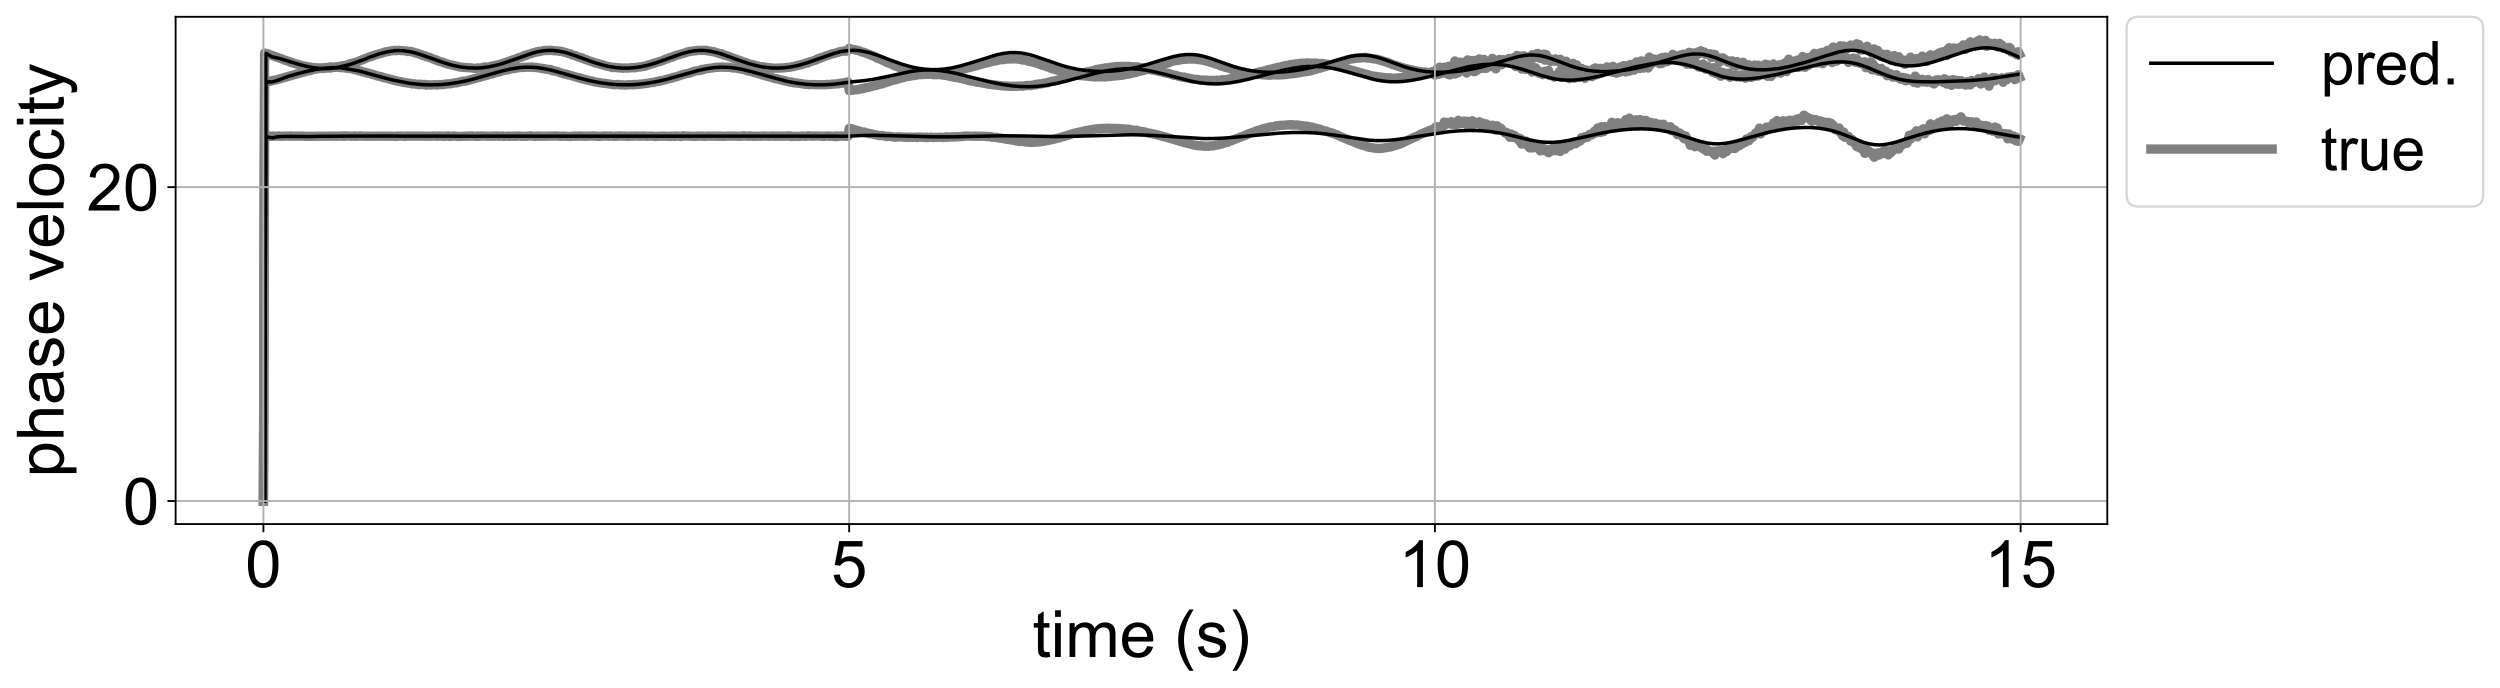 <?xml version="1.0" encoding="utf-8" standalone="no"?>
<!DOCTYPE svg PUBLIC "-//W3C//DTD SVG 1.1//EN"
  "http://www.w3.org/Graphics/SVG/1.1/DTD/svg11.dtd">
<!-- Created with matplotlib (https://matplotlib.org/) -->
<svg height="294.723pt" version="1.1" viewBox="0 0 1071.612 294.723" width="1071.612pt" xmlns="http://www.w3.org/2000/svg" xmlns:xlink="http://www.w3.org/1999/xlink">
 <defs>
  <style type="text/css">
*{stroke-linecap:butt;stroke-linejoin:round;}
  </style>
 </defs>
 <g id="figure_1">
  <g id="patch_1">
   <path d="M 0 294.723 
L 1071.612 294.723 
L 1071.612 0 
L 0 0 
z
" style="fill:#ffffff;"/>
  </g>
  <g id="axes_1">
   <g id="patch_2">
    <path d="M 75.276 224.64 
L 903.276 224.64 
L 903.276 7.2 
L 75.276 7.2 
z
" style="fill:#ffffff;"/>
   </g>
   <g id="line2d_1">
    <path clip-path="url(#p5bf5ccebbb)" d="M 112.913 214.756 
L 113.415 35.166 
L 113.917 35.253 
L 114.419 34.965 
L 114.921 34.998 
L 116.428 34.656 
L 117.432 34.368 
L 117.934 34.371 
L 127.977 31.501 
L 128.479 31.301 
L 128.982 31.28 
L 132.497 30.261 
L 132.999 30.269 
L 134.505 29.701 
L 136.012 29.542 
L 136.514 29.354 
L 137.518 29.203 
L 139.527 28.985 
L 140.029 29.002 
L 140.531 28.867 
L 141.033 28.86 
L 141.535 28.673 
L 143.544 28.866 
L 144.046 28.702 
L 145.05 28.832 
L 145.553 28.73 
L 146.055 29.005 
L 146.557 28.885 
L 147.059 28.936 
L 147.561 29.139 
L 151.076 29.464 
L 151.578 29.782 
L 152.583 29.966 
L 154.089 30.419 
L 154.591 30.413 
L 155.596 30.909 
L 156.6 30.969 
L 157.102 31.243 
L 158.106 31.411 
L 159.111 31.662 
L 159.613 31.967 
L 160.115 31.923 
L 161.621 32.535 
L 163.63 32.901 
L 164.132 33.242 
L 165.639 33.503 
L 167.647 34.078 
L 168.652 34.337 
L 170.66 34.853 
L 172.167 35.07 
L 172.669 35.275 
L 176.184 35.761 
L 176.686 35.984 
L 177.69 35.945 
L 178.695 36.188 
L 179.197 36.107 
L 179.699 36.308 
L 180.201 36.079 
L 181.205 36.281 
L 182.21 36.198 
L 182.712 36.518 
L 183.214 36.295 
L 184.218 36.438 
L 186.729 36.305 
L 187.231 36.454 
L 188.236 36.226 
L 189.24 36.279 
L 190.244 36.19 
L 190.746 36.034 
L 191.248 36.062 
L 191.751 35.943 
L 193.257 35.912 
L 194.261 35.63 
L 194.764 35.518 
L 195.266 35.58 
L 198.781 34.742 
L 199.283 34.825 
L 208.824 32.257 
L 209.326 31.955 
L 209.828 31.907 
L 210.33 31.711 
L 210.832 31.713 
L 211.837 31.339 
L 212.841 31.061 
L 213.343 30.857 
L 213.845 30.857 
L 215.854 30.205 
L 216.356 30.195 
L 216.858 29.958 
L 217.36 30.02 
L 217.863 29.726 
L 219.369 29.495 
L 220.875 29.296 
L 221.378 29.099 
L 221.88 29.114 
L 222.382 28.958 
L 223.386 28.914 
L 226.901 28.771 
L 227.403 28.858 
L 227.906 28.679 
L 228.91 28.927 
L 229.914 28.881 
L 230.416 29.034 
L 231.923 29.225 
L 232.425 29.434 
L 232.927 29.344 
L 233.429 29.4 
L 233.931 29.69 
L 234.434 29.65 
L 235.438 29.797 
L 235.94 29.76 
L 236.442 30.172 
L 236.944 30.408 
L 237.447 30.285 
L 238.451 30.617 
L 238.953 30.65 
L 239.957 31.096 
L 240.962 31.392 
L 241.966 31.753 
L 242.468 31.706 
L 242.97 31.834 
L 243.472 32.114 
L 243.975 32.154 
L 247.992 33.362 
L 248.494 33.37 
L 248.996 33.669 
L 249.498 33.802 
L 250 33.817 
L 251.005 34.159 
L 253.515 34.729 
L 254.018 34.749 
L 254.52 35.054 
L 257.533 35.504 
L 258.537 35.691 
L 259.541 35.72 
L 261.048 35.995 
L 263.558 36.328 
L 265.065 36.19 
L 265.567 36.372 
L 266.069 36.429 
L 266.571 36.326 
L 267.576 36.426 
L 268.58 36.446 
L 269.082 36.271 
L 269.584 36.371 
L 270.086 36.292 
L 270.589 36.367 
L 271.091 36.251 
L 271.593 36.382 
L 272.095 36.174 
L 273.099 36.246 
L 274.104 36.086 
L 274.606 36.133 
L 275.108 36.002 
L 276.112 35.924 
L 277.117 35.705 
L 277.619 35.724 
L 279.627 35.278 
L 280.13 35.387 
L 281.134 35.006 
L 281.636 34.996 
L 282.138 34.794 
L 282.64 34.814 
L 283.142 34.507 
L 283.645 34.598 
L 284.649 34.291 
L 286.658 33.736 
L 288.164 33.446 
L 288.666 33.124 
L 289.168 33.131 
L 293.688 31.676 
L 295.696 31.291 
L 296.198 30.993 
L 296.701 30.915 
L 297.705 30.484 
L 298.709 30.375 
L 300.216 30.141 
L 300.718 29.751 
L 301.22 29.93 
L 302.224 29.526 
L 305.237 29.132 
L 306.744 28.872 
L 307.246 28.792 
L 307.748 28.884 
L 308.25 28.752 
L 308.752 28.854 
L 309.757 28.692 
L 310.259 28.85 
L 311.263 28.814 
L 313.272 28.869 
L 313.774 29.114 
L 315.782 29.17 
L 316.285 29.415 
L 317.791 29.619 
L 319.297 29.94 
L 320.804 30.492 
L 321.306 30.469 
L 322.813 30.888 
L 323.315 31.135 
L 323.817 31.098 
L 324.319 31.355 
L 325.825 31.78 
L 326.83 32.17 
L 327.332 32.177 
L 328.838 32.764 
L 329.341 32.777 
L 331.349 33.416 
L 332.353 33.754 
L 332.856 33.696 
L 333.358 33.916 
L 334.864 34.245 
L 335.869 34.57 
L 336.371 34.589 
L 338.379 35.137 
L 338.881 35.226 
L 339.384 35.158 
L 340.388 35.529 
L 340.89 35.483 
L 341.894 35.63 
L 345.409 36.166 
L 345.912 36.14 
L 346.916 36.313 
L 347.92 36.218 
L 349.929 36.312 
L 353.946 36.297 
L 354.448 36.164 
L 354.95 36.244 
L 356.959 36.037 
L 357.461 36.069 
L 358.465 35.926 
L 359.47 35.917 
L 359.972 35.691 
L 360.474 35.605 
L 360.976 35.687 
L 361.478 35.5 
L 361.98 35.561 
L 362.985 35.161 
L 363.487 35.124 
L 363.989 38.84 
L 364.993 38.597 
L 365.496 38.687 
L 365.998 38.52 
L 367.504 38.498 
L 369.513 37.934 
L 370.015 38.033 
L 371.019 37.589 
L 372.024 37.53 
L 372.526 37.334 
L 373.53 37.107 
L 374.032 36.88 
L 375.539 36.638 
L 376.041 36.525 
L 376.543 36.211 
L 378.049 35.981 
L 378.552 35.71 
L 379.556 35.475 
L 380.058 35.155 
L 380.56 35.145 
L 382.067 34.571 
L 382.569 34.518 
L 383.071 34.282 
L 383.573 34.267 
L 386.586 33.376 
L 387.59 33.164 
L 388.595 32.786 
L 389.599 32.775 
L 390.101 32.547 
L 390.603 32.565 
L 391.608 32.257 
L 392.11 32.382 
L 392.612 32.083 
L 393.114 32.181 
L 393.616 31.925 
L 394.62 32.027 
L 395.123 31.831 
L 395.625 31.968 
L 396.127 31.901 
L 396.629 31.697 
L 397.633 31.891 
L 398.638 31.785 
L 399.642 31.813 
L 400.144 32.016 
L 400.646 31.894 
L 401.148 32.043 
L 402.153 31.896 
L 406.672 32.543 
L 407.174 32.792 
L 408.179 32.888 
L 409.183 33.17 
L 410.187 33.28 
L 410.689 33.317 
L 412.196 33.714 
L 412.698 33.759 
L 413.702 34.108 
L 414.204 34.07 
L 414.707 34.406 
L 416.213 34.733 
L 417.719 34.874 
L 418.724 35.29 
L 419.226 35.264 
L 420.732 35.501 
L 422.239 35.749 
L 423.243 36.032 
L 429.269 36.757 
L 433.788 37.043 
L 434.291 36.919 
L 434.793 37.023 
L 437.303 36.876 
L 438.308 36.971 
L 439.312 36.762 
L 440.818 36.616 
L 441.823 36.712 
L 442.325 36.543 
L 443.329 36.447 
L 443.831 36.17 
L 444.334 36.325 
L 445.338 35.963 
L 445.84 36.06 
L 448.351 35.49 
L 448.853 35.537 
L 449.857 35.11 
L 450.359 35.053 
L 450.862 34.848 
L 451.866 34.853 
L 452.368 34.558 
L 452.87 34.561 
L 454.377 33.978 
L 454.879 33.965 
L 455.381 33.734 
L 456.887 33.445 
L 458.394 32.917 
L 459.398 32.668 
L 459.9 32.442 
L 460.905 32.224 
L 461.909 31.918 
L 462.411 31.929 
L 463.415 31.554 
L 463.918 31.458 
L 464.42 31.158 
L 464.922 31.134 
L 465.424 30.926 
L 466.93 30.667 
L 467.433 30.488 
L 467.935 30.541 
L 469.943 29.781 
L 470.446 29.857 
L 470.948 29.582 
L 471.952 29.491 
L 472.454 29.477 
L 472.956 29.279 
L 473.458 29.338 
L 473.961 29.044 
L 474.463 29.197 
L 475.969 28.798 
L 476.471 28.909 
L 476.974 28.719 
L 479.484 28.45 
L 479.986 28.582 
L 480.489 28.411 
L 480.991 28.554 
L 481.493 28.543 
L 481.995 28.402 
L 482.497 28.533 
L 483.501 28.437 
L 485.51 28.654 
L 486.514 28.653 
L 487.017 28.746 
L 487.519 28.627 
L 488.021 28.921 
L 488.523 28.922 
L 489.527 29.052 
L 490.532 29.103 
L 491.034 29.378 
L 491.536 29.32 
L 492.54 29.558 
L 493.042 29.899 
L 493.545 29.784 
L 494.047 30.008 
L 495.553 30.233 
L 496.055 30.433 
L 496.557 30.511 
L 497.06 30.705 
L 498.064 30.725 
L 498.566 31.035 
L 499.068 31.1 
L 499.57 31.305 
L 500.073 31.305 
L 500.575 31.498 
L 501.077 31.527 
L 502.583 32.024 
L 503.085 32.235 
L 503.588 32.185 
L 504.592 32.502 
L 505.596 32.832 
L 506.098 32.858 
L 506.601 33.069 
L 507.605 33.024 
L 508.107 33.251 
L 510.116 33.609 
L 511.12 33.873 
L 512.124 33.98 
L 512.626 34.091 
L 513.631 34.044 
L 514.635 34.373 
L 516.141 34.324 
L 516.644 34.486 
L 517.146 34.319 
L 517.648 34.458 
L 521.163 34.483 
L 521.665 34.345 
L 522.167 34.554 
L 523.674 34.218 
L 525.18 34.217 
L 526.687 33.904 
L 527.189 33.871 
L 527.691 33.635 
L 528.695 33.613 
L 533.215 32.519 
L 533.717 32.558 
L 534.721 32.184 
L 535.223 32.181 
L 536.228 31.868 
L 537.232 31.726 
L 538.236 31.243 
L 539.24 31.021 
L 540.245 30.701 
L 540.747 30.736 
L 541.751 30.385 
L 542.253 30.407 
L 543.258 29.959 
L 545.768 29.424 
L 546.271 29.197 
L 546.773 29.15 
L 547.777 28.831 
L 548.279 28.828 
L 550.79 28.137 
L 551.292 28.133 
L 553.301 27.679 
L 555.309 27.415 
L 555.812 27.325 
L 556.314 27.397 
L 556.816 27.182 
L 557.82 27.114 
L 558.322 27.178 
L 558.824 27.04 
L 559.829 27.094 
L 560.331 26.915 
L 561.335 27.065 
L 562.34 27.033 
L 562.842 27.132 
L 563.344 26.986 
L 565.855 27.271 
L 566.859 27.162 
L 567.361 27.358 
L 568.365 27.443 
L 568.867 27.599 
L 569.37 27.585 
L 569.872 27.801 
L 570.374 27.714 
L 570.876 27.969 
L 571.378 27.83 
L 572.885 28.413 
L 575.898 29.043 
L 576.902 29.426 
L 577.404 29.484 
L 577.906 29.701 
L 578.911 29.988 
L 579.413 30.174 
L 579.915 30.238 
L 580.919 30.549 
L 582.426 30.934 
L 582.928 31.139 
L 583.43 31.212 
L 584.936 31.665 
L 585.941 31.896 
L 586.443 32.013 
L 586.945 32.308 
L 587.447 32.371 
L 587.949 32.569 
L 589.958 32.734 
L 590.46 33.002 
L 590.962 32.918 
L 594.477 33.41 
L 594.979 33.295 
L 595.482 33.436 
L 595.984 33.335 
L 596.486 33.546 
L 597.992 33.516 
L 598.997 33.401 
L 600.503 33.336 
L 607.031 32.463 
L 608.035 32.183 
L 608.538 32.187 
L 610.044 31.714 
L 612.053 31.217 
L 612.555 31.196 
L 614.061 30.695 
L 614.563 30.766 
L 615.568 30.433 
L 616.07 29.289 
L 616.572 29.65 
L 617.074 28.78 
L 617.576 29.191 
L 618.078 30.791 
L 618.581 28.916 
L 619.585 28.792 
L 620.087 29.124 
L 620.589 28.543 
L 621.091 28.365 
L 621.594 29.082 
L 622.096 28.892 
L 622.598 28.524 
L 623.1 28.701 
L 623.602 26.133 
L 624.104 28.504 
L 625.109 27.482 
L 625.611 26.645 
L 626.113 27.301 
L 626.615 27.224 
L 627.117 26.682 
L 627.619 27.349 
L 628.122 27.371 
L 628.624 26.926 
L 629.126 25.678 
L 629.628 28.793 
L 630.632 25.969 
L 631.134 26.4 
L 631.637 25.941 
L 632.139 25.909 
L 632.641 26.97 
L 633.645 25.569 
L 634.147 25.227 
L 634.65 26.189 
L 635.152 26.584 
L 635.654 25.809 
L 636.156 25.46 
L 636.658 26.287 
L 637.16 26.563 
L 637.662 27.939 
L 638.165 26.385 
L 638.667 26.137 
L 639.169 26.382 
L 639.671 25.002 
L 640.173 26.937 
L 640.675 26.238 
L 641.178 26.371 
L 641.68 26.971 
L 642.182 25.963 
L 642.684 25.478 
L 643.186 26.909 
L 643.688 25.712 
L 644.19 25.578 
L 644.693 26.867 
L 645.195 26.812 
L 645.697 26.17 
L 646.199 26.536 
L 646.701 26.613 
L 647.203 27.006 
L 647.706 27.132 
L 648.208 27.462 
L 648.71 27.012 
L 649.212 27.053 
L 649.714 28.547 
L 650.216 27.051 
L 650.718 27.762 
L 651.221 27.238 
L 651.723 28.647 
L 652.225 29.576 
L 652.727 28.474 
L 653.229 28.194 
L 653.731 29.674 
L 654.233 29.754 
L 654.736 27.858 
L 655.238 29.537 
L 655.74 28.745 
L 656.242 28.175 
L 656.744 30.898 
L 657.246 30.478 
L 657.749 30.674 
L 658.251 29.077 
L 658.753 29.777 
L 659.255 31.122 
L 659.757 31.424 
L 660.259 30.801 
L 660.761 31.282 
L 661.264 31.996 
L 661.766 30.641 
L 662.268 31.241 
L 662.77 30.427 
L 663.272 31.648 
L 663.774 30.223 
L 664.277 32.378 
L 664.779 31.952 
L 665.281 32.3 
L 665.783 32.473 
L 666.285 33.058 
L 666.787 32.428 
L 667.289 32.227 
L 667.792 32.744 
L 668.294 30.858 
L 668.796 31.551 
L 669.298 33.159 
L 669.8 33.013 
L 670.302 31.953 
L 670.805 32.27 
L 671.307 31.224 
L 671.809 33.198 
L 672.311 32.898 
L 672.813 33.745 
L 673.315 32.789 
L 673.817 32.421 
L 674.32 31.61 
L 674.822 33.543 
L 675.324 32.259 
L 675.826 32.867 
L 676.328 32.247 
L 676.83 33.205 
L 677.333 32.02 
L 677.835 32.59 
L 678.337 32.982 
L 678.839 31.713 
L 679.341 33.558 
L 679.843 31.123 
L 680.345 32.861 
L 680.848 31.685 
L 681.35 32.473 
L 681.852 32.455 
L 682.354 32.865 
L 682.856 32.498 
L 683.358 32.408 
L 683.861 31.134 
L 684.363 30.545 
L 684.865 31.872 
L 685.367 29.917 
L 685.869 30.927 
L 686.371 29.849 
L 686.873 29.389 
L 687.376 30.709 
L 687.878 30.674 
L 688.38 30.008 
L 688.882 30.696 
L 689.384 30.02 
L 689.886 29.837 
L 690.389 30.225 
L 690.891 29.752 
L 691.393 28.419 
L 691.895 30.51 
L 692.899 29.326 
L 693.401 29.816 
L 693.904 29.996 
L 694.406 28.73 
L 695.41 28.714 
L 695.912 28.137 
L 696.414 28.447 
L 696.916 28.193 
L 697.419 28.251 
L 698.423 28.008 
L 698.925 27.594 
L 699.427 28.155 
L 699.929 28.166 
L 700.432 28.823 
L 700.934 28.429 
L 701.436 26.517 
L 702.44 27.762 
L 702.942 27.594 
L 703.444 26.105 
L 703.947 26.154 
L 704.951 26.947 
L 705.453 26.676 
L 705.955 27.169 
L 706.457 26.264 
L 706.96 24.45 
L 707.462 26.156 
L 707.964 25.617 
L 708.466 26.336 
L 708.968 25.306 
L 709.47 26.732 
L 709.972 26.263 
L 710.475 26.221 
L 710.977 26.683 
L 711.479 25.085 
L 711.981 25.292 
L 712.483 24.639 
L 712.985 26.092 
L 713.99 24.491 
L 714.492 26.455 
L 714.994 25.664 
L 715.496 25.132 
L 715.998 25.368 
L 716.5 25.446 
L 717.003 23.911 
L 717.505 25.522 
L 718.007 25.419 
L 718.509 25.838 
L 719.011 25.603 
L 719.513 26.066 
L 720.518 25.789 
L 721.02 26.465 
L 721.522 24.653 
L 722.024 25.257 
L 722.526 25.352 
L 723.028 27.486 
L 723.531 26.322 
L 724.535 27.573 
L 725.037 26.32 
L 725.539 27.5 
L 726.041 26.744 
L 726.544 27.465 
L 727.046 27.11 
L 727.548 27.642 
L 728.05 28.689 
L 728.552 28.513 
L 729.054 28.906 
L 729.556 27.68 
L 730.059 27.405 
L 730.561 28.687 
L 731.063 29.625 
L 731.565 29.197 
L 732.067 28.465 
L 732.569 29.552 
L 733.072 29.856 
L 733.574 29.98 
L 734.076 30.961 
L 734.578 29.018 
L 735.582 31.487 
L 736.084 31.687 
L 736.587 30.324 
L 737.089 30.705 
L 737.591 32.662 
L 738.093 30.992 
L 738.595 31.133 
L 739.097 32.215 
L 739.599 31.308 
L 740.102 31.581 
L 740.604 31.628 
L 741.106 31.359 
L 741.608 33.123 
L 742.11 32.109 
L 743.115 32.214 
L 743.617 32.66 
L 744.119 32.361 
L 744.621 32.976 
L 745.625 32.271 
L 746.127 33.094 
L 746.63 32.076 
L 747.634 33.109 
L 748.136 33.506 
L 748.638 31.718 
L 749.14 32.511 
L 749.643 33.009 
L 750.145 31.485 
L 750.647 33.19 
L 751.149 31.878 
L 751.651 32.253 
L 752.153 32.83 
L 752.655 32.481 
L 753.66 32.598 
L 754.162 30.95 
L 754.664 31.666 
L 755.166 31.682 
L 755.668 31.994 
L 756.171 31.876 
L 756.673 31.974 
L 757.175 32.281 
L 757.677 32.725 
L 758.179 31.996 
L 758.681 31.701 
L 759.183 32.76 
L 759.686 31.908 
L 760.188 29.891 
L 760.69 31.421 
L 761.192 30.262 
L 761.694 30.225 
L 762.196 28.68 
L 762.699 30.321 
L 763.201 31.374 
L 763.703 29.852 
L 764.205 29.785 
L 764.707 29.196 
L 765.209 29.596 
L 765.711 30.736 
L 766.214 29.352 
L 766.716 27.474 
L 767.218 28.724 
L 767.72 28.928 
L 768.222 28.55 
L 768.724 27.907 
L 769.227 28.73 
L 770.231 27.761 
L 770.733 28.905 
L 771.235 28.173 
L 771.737 27.197 
L 772.239 28.65 
L 772.742 28.575 
L 773.244 28.163 
L 773.746 28.851 
L 774.75 25.911 
L 775.252 27.952 
L 775.755 27.5 
L 776.257 26.495 
L 776.759 26.681 
L 777.261 26.623 
L 778.265 26.981 
L 778.767 26.824 
L 779.27 26.998 
L 779.772 24.536 
L 780.274 26.621 
L 780.776 26.066 
L 781.278 27.292 
L 781.78 25.151 
L 782.282 26.504 
L 782.785 25.421 
L 783.287 25.495 
L 783.789 24.433 
L 784.291 25.784 
L 784.793 24.995 
L 785.295 26.825 
L 785.798 24.899 
L 786.3 26.321 
L 786.802 25.196 
L 787.304 26.237 
L 787.806 25.685 
L 788.308 25.486 
L 789.313 24.203 
L 789.815 25.25 
L 790.317 25.312 
L 790.819 25.039 
L 791.321 25.159 
L 791.823 25.069 
L 792.326 26.763 
L 792.828 25.722 
L 793.33 25.161 
L 793.832 26.054 
L 794.334 24.879 
L 794.836 25.04 
L 795.338 26.709 
L 795.841 25.206 
L 796.343 26.65 
L 796.845 27.037 
L 797.347 26.476 
L 797.849 27.354 
L 798.351 27.088 
L 798.854 26.647 
L 799.356 26.482 
L 799.858 29.026 
L 800.36 28.42 
L 800.862 27.379 
L 801.364 28.209 
L 801.866 26.513 
L 802.369 29.87 
L 802.871 27.418 
L 803.373 29.961 
L 803.875 28.697 
L 804.377 29.572 
L 804.879 29.882 
L 805.382 30.59 
L 805.884 30.177 
L 806.386 29.314 
L 806.888 30.913 
L 807.39 30.971 
L 807.892 30.442 
L 808.394 30.553 
L 808.897 32.447 
L 809.399 31.836 
L 809.901 31.907 
L 810.403 31.605 
L 811.407 33.072 
L 811.91 32.945 
L 812.412 32.946 
L 812.914 32.019 
L 813.416 33.258 
L 813.918 33.234 
L 814.42 33.806 
L 814.922 33.976 
L 815.425 33.146 
L 815.927 34.067 
L 816.429 33.32 
L 816.931 34.64 
L 817.433 33.582 
L 817.935 33.745 
L 818.438 34.362 
L 818.94 34.317 
L 819.442 34.541 
L 819.944 33.908 
L 820.446 35.36 
L 820.948 32.63 
L 821.45 33.28 
L 821.953 35.653 
L 822.957 34.466 
L 823.459 34.368 
L 823.961 33.998 
L 824.463 35.124 
L 824.965 34.443 
L 825.468 34.338 
L 825.97 35.254 
L 826.472 34.095 
L 826.974 34.841 
L 827.476 34.776 
L 827.978 35.059 
L 828.481 35.735 
L 828.983 35.983 
L 829.485 34.469 
L 829.987 34.237 
L 830.489 34.937 
L 830.991 34.198 
L 831.493 34.678 
L 831.996 34.497 
L 832.498 34.842 
L 833 35.385 
L 833.502 33.759 
L 834.004 34.534 
L 834.506 36.053 
L 835.009 34.363 
L 835.511 36.032 
L 836.013 35.15 
L 836.515 36.605 
L 837.017 34.126 
L 837.519 34.714 
L 838.021 34.275 
L 838.524 35.553 
L 839.026 36.115 
L 839.528 34.633 
L 840.03 36.122 
L 840.532 34.543 
L 841.034 34.967 
L 841.537 36.122 
L 842.039 35.408 
L 842.541 36.491 
L 843.043 34.991 
L 843.545 35.699 
L 844.047 35.122 
L 844.549 36.404 
L 845.052 34.49 
L 845.554 35.052 
L 846.056 35.371 
L 846.558 34.857 
L 847.06 35.022 
L 847.562 34.864 
L 848.065 33.714 
L 848.567 34.592 
L 849.069 36.017 
L 849.571 33.648 
L 850.073 34.379 
L 850.575 33.005 
L 851.077 34.937 
L 851.58 34.667 
L 852.584 36.936 
L 853.086 34.383 
L 853.588 34.657 
L 854.09 33.234 
L 854.593 34.501 
L 855.095 34.651 
L 855.597 33.431 
L 856.099 33.929 
L 856.601 33.925 
L 857.605 34.147 
L 858.108 33.36 
L 858.61 35.262 
L 859.112 33.885 
L 859.614 34.35 
L 860.116 34.239 
L 860.618 33.054 
L 861.121 33.324 
L 861.623 32.92 
L 862.125 32.845 
L 862.627 33.088 
L 863.129 32.77 
L 863.631 34.134 
L 864.636 32.381 
L 865.138 32.021 
L 865.64 33.213 
L 865.64 33.213 
" style="fill:none;stroke:#808080;stroke-linecap:square;stroke-width:4;"/>
   </g>
   <g id="line2d_2">
    <path clip-path="url(#p5bf5ccebbb)" d="M 112.913 214.756 
L 113.415 22.749 
L 113.917 22.796 
L 114.419 23.059 
L 114.921 23.068 
L 115.423 23.358 
L 117.934 24.233 
L 119.943 24.975 
L 120.445 25.036 
L 120.947 25.326 
L 121.449 25.483 
L 121.951 25.787 
L 122.454 25.854 
L 123.96 26.397 
L 124.462 26.501 
L 124.964 26.869 
L 125.466 26.877 
L 125.969 27.118 
L 126.973 27.393 
L 129.986 28.233 
L 130.99 28.372 
L 132.497 28.791 
L 132.999 28.707 
L 134.003 29.047 
L 134.505 28.959 
L 135.509 29.043 
L 138.522 29.368 
L 139.025 29.17 
L 140.531 29.164 
L 141.033 29.045 
L 141.535 29.199 
L 142.037 28.855 
L 142.54 28.986 
L 143.544 28.822 
L 144.548 28.671 
L 145.553 28.431 
L 148.063 28.017 
L 149.57 27.565 
L 150.072 27.281 
L 151.076 27.118 
L 152.583 26.672 
L 153.085 26.529 
L 154.089 26.122 
L 158.609 24.293 
L 159.111 24.272 
L 159.613 23.948 
L 160.115 23.903 
L 160.617 23.613 
L 161.621 23.328 
L 162.626 23.031 
L 163.63 22.812 
L 165.137 22.244 
L 165.639 22.249 
L 166.141 22.055 
L 166.643 22.06 
L 167.647 21.772 
L 168.149 21.784 
L 169.154 21.568 
L 169.656 21.762 
L 170.66 21.573 
L 174.175 21.841 
L 174.677 22.088 
L 175.18 21.985 
L 175.682 22.11 
L 176.184 22.044 
L 177.69 22.569 
L 178.192 22.758 
L 178.695 22.722 
L 179.197 23.062 
L 179.699 23.09 
L 180.201 23.403 
L 180.703 23.401 
L 181.205 23.802 
L 181.708 23.759 
L 182.21 23.896 
L 182.712 24.317 
L 183.716 24.461 
L 184.218 24.62 
L 184.72 24.923 
L 185.223 25.054 
L 185.725 25.33 
L 186.729 25.574 
L 187.231 25.957 
L 187.733 26.034 
L 188.236 26.265 
L 189.24 26.514 
L 191.751 27.428 
L 197.274 28.75 
L 197.776 28.764 
L 198.781 28.904 
L 201.794 29.078 
L 202.798 29.227 
L 203.3 29.324 
L 203.802 29.25 
L 204.304 29.339 
L 204.807 29.089 
L 205.811 29.213 
L 207.82 28.648 
L 208.322 28.941 
L 208.824 28.73 
L 209.828 28.616 
L 211.335 28.188 
L 211.837 28.361 
L 212.339 28.039 
L 212.841 27.852 
L 213.343 27.85 
L 213.845 27.651 
L 214.348 27.641 
L 215.352 27.222 
L 215.854 27.134 
L 216.356 26.846 
L 216.858 26.804 
L 217.36 26.517 
L 218.365 26.198 
L 220.875 25.279 
L 221.378 25.275 
L 222.382 24.668 
L 222.884 24.605 
L 223.386 24.413 
L 223.888 24.406 
L 224.391 23.99 
L 224.893 23.766 
L 225.395 23.807 
L 225.897 23.45 
L 227.906 22.958 
L 228.408 22.668 
L 229.412 22.465 
L 229.914 22.241 
L 230.416 22.261 
L 230.919 22.004 
L 231.421 22.094 
L 232.425 21.84 
L 232.927 21.67 
L 233.429 21.692 
L 233.931 21.603 
L 234.434 21.717 
L 235.438 21.53 
L 235.94 21.635 
L 236.442 21.575 
L 237.447 21.763 
L 238.953 21.822 
L 239.455 21.858 
L 239.957 22.032 
L 240.459 21.976 
L 241.464 22.267 
L 241.966 22.448 
L 242.468 22.49 
L 243.975 23.066 
L 244.477 23.068 
L 245.481 23.623 
L 246.485 23.757 
L 247.49 24.293 
L 248.494 24.552 
L 248.996 24.824 
L 249.498 24.78 
L 250 25.145 
L 251.507 25.651 
L 252.511 26.058 
L 253.515 26.385 
L 254.52 26.713 
L 255.022 26.987 
L 256.026 27.167 
L 260.043 28.353 
L 261.048 28.505 
L 262.554 28.978 
L 263.056 28.807 
L 265.065 29.115 
L 265.567 29.035 
L 267.074 29.268 
L 267.576 29.107 
L 268.078 29.215 
L 269.082 29.132 
L 269.584 29.188 
L 271.091 28.955 
L 272.095 29.054 
L 272.597 28.889 
L 273.099 28.88 
L 274.104 28.663 
L 274.606 28.699 
L 275.61 28.412 
L 276.112 28.468 
L 276.614 28.381 
L 277.117 28.1 
L 284.147 25.941 
L 285.151 25.403 
L 286.155 25.209 
L 286.658 24.807 
L 287.16 24.782 
L 287.662 24.572 
L 288.164 24.522 
L 288.666 24.128 
L 289.168 24.07 
L 290.173 23.585 
L 290.675 23.533 
L 293.186 22.788 
L 293.688 22.724 
L 294.692 22.224 
L 295.194 22.216 
L 295.696 22.016 
L 296.701 21.916 
L 297.203 21.82 
L 297.705 21.861 
L 298.207 21.731 
L 298.709 21.718 
L 299.211 21.564 
L 300.718 21.64 
L 301.22 21.548 
L 302.224 21.665 
L 302.726 21.548 
L 303.229 21.782 
L 304.233 21.901 
L 305.237 22.102 
L 305.739 22.206 
L 306.241 22.172 
L 306.744 22.437 
L 307.748 22.723 
L 308.752 23.096 
L 309.254 23.007 
L 309.757 23.346 
L 310.761 23.729 
L 311.263 23.771 
L 318.795 26.551 
L 319.8 26.818 
L 320.302 27.106 
L 321.306 27.428 
L 322.31 27.715 
L 322.813 27.702 
L 323.315 28.012 
L 324.821 28.271 
L 325.825 28.583 
L 327.332 28.644 
L 328.336 28.859 
L 330.345 29.09 
L 330.847 29.071 
L 331.349 29.269 
L 336.371 29.077 
L 336.873 28.931 
L 338.379 28.863 
L 339.384 28.603 
L 339.886 28.613 
L 340.89 28.288 
L 342.899 27.788 
L 343.401 27.79 
L 343.903 27.527 
L 344.907 27.305 
L 345.409 26.975 
L 345.912 27.026 
L 346.414 26.96 
L 346.916 26.531 
L 347.92 26.293 
L 349.427 25.8 
L 349.929 25.695 
L 350.431 25.201 
L 351.435 25.073 
L 351.937 24.657 
L 352.44 24.627 
L 353.444 24.237 
L 353.946 23.973 
L 355.452 23.55 
L 355.955 23.306 
L 356.457 23.212 
L 356.959 22.946 
L 357.461 22.967 
L 359.972 22.158 
L 361.98 21.826 
L 362.483 21.981 
L 362.985 21.733 
L 363.487 21.659 
L 363.989 20.712 
L 364.993 21.044 
L 365.496 21.191 
L 366.5 21.308 
L 367.002 21.57 
L 367.504 21.546 
L 368.006 21.651 
L 369.513 22.328 
L 370.015 22.33 
L 375.036 24.302 
L 375.539 24.553 
L 376.041 24.967 
L 376.543 25.008 
L 379.556 26.412 
L 380.058 26.757 
L 382.067 27.405 
L 383.071 28.004 
L 383.573 28.261 
L 384.075 28.316 
L 384.577 28.596 
L 385.08 28.697 
L 385.582 28.986 
L 386.586 29.012 
L 387.088 29.387 
L 388.595 29.971 
L 391.608 30.581 
L 395.123 31.354 
L 396.127 31.226 
L 396.629 31.427 
L 397.131 31.503 
L 397.633 31.399 
L 399.14 31.684 
L 399.642 31.397 
L 400.144 31.53 
L 402.153 31.52 
L 403.659 31.277 
L 404.161 31.33 
L 404.663 31.115 
L 405.166 31.201 
L 405.668 31.035 
L 406.17 31.103 
L 406.672 30.942 
L 407.676 30.895 
L 408.681 30.554 
L 409.183 30.614 
L 410.187 30.304 
L 410.689 30.222 
L 411.191 29.967 
L 411.694 30.017 
L 413.2 29.544 
L 417.217 28.545 
L 417.719 28.274 
L 418.222 28.286 
L 419.226 27.963 
L 420.23 27.616 
L 420.732 27.564 
L 422.239 27.061 
L 422.741 27.031 
L 425.252 26.337 
L 426.256 26.157 
L 427.26 26.004 
L 428.265 25.666 
L 429.771 25.539 
L 430.273 25.565 
L 431.278 25.268 
L 431.78 25.324 
L 432.282 25.204 
L 432.784 25.327 
L 433.788 25.203 
L 434.291 25.249 
L 434.793 25.149 
L 435.797 25.346 
L 436.299 25.234 
L 437.303 25.502 
L 437.806 25.487 
L 438.308 25.755 
L 439.312 25.659 
L 440.316 26.075 
L 440.818 26.25 
L 441.321 26.266 
L 443.329 26.82 
L 443.831 26.844 
L 444.334 27.106 
L 444.836 27.124 
L 445.338 27.462 
L 446.342 27.799 
L 446.844 28.035 
L 447.849 28.191 
L 448.351 28.488 
L 449.355 28.77 
L 451.364 29.584 
L 451.866 29.632 
L 452.87 30.013 
L 453.372 30.077 
L 453.874 30.291 
L 454.377 30.334 
L 454.879 30.51 
L 455.381 30.806 
L 455.883 30.769 
L 456.887 31.202 
L 457.39 31.14 
L 458.896 31.671 
L 459.9 31.739 
L 461.407 32.181 
L 462.913 32.409 
L 463.918 32.436 
L 467.433 32.789 
L 468.939 32.935 
L 469.943 32.953 
L 470.446 32.883 
L 471.45 33 
L 471.952 32.868 
L 472.956 32.891 
L 473.458 33.028 
L 473.961 32.844 
L 474.463 32.899 
L 474.965 32.766 
L 475.969 32.812 
L 477.476 32.583 
L 480.991 32.266 
L 482.497 31.929 
L 483.501 31.773 
L 484.004 31.709 
L 485.008 31.4 
L 485.51 31.373 
L 486.012 31.158 
L 487.017 31.07 
L 488.021 30.566 
L 489.025 30.471 
L 490.029 30.176 
L 491.034 29.986 
L 491.536 29.701 
L 492.038 29.676 
L 492.54 29.344 
L 493.545 29.175 
L 494.047 28.929 
L 494.549 28.932 
L 495.553 28.335 
L 497.06 28.046 
L 497.562 27.786 
L 498.566 27.551 
L 499.57 27.245 
L 500.073 27.206 
L 501.077 26.889 
L 501.579 26.542 
L 503.588 26.038 
L 504.09 25.858 
L 504.592 25.957 
L 506.098 25.63 
L 507.103 25.444 
L 508.609 25.413 
L 509.613 25.203 
L 510.618 25.371 
L 511.12 25.211 
L 512.626 25.4 
L 513.129 25.524 
L 513.631 25.49 
L 514.133 25.336 
L 514.635 25.703 
L 515.137 25.689 
L 515.639 25.848 
L 516.141 25.878 
L 517.648 26.361 
L 518.15 26.392 
L 518.652 26.684 
L 519.154 26.709 
L 521.163 27.492 
L 521.665 27.512 
L 523.674 28.405 
L 524.176 28.403 
L 524.678 28.544 
L 525.18 28.877 
L 525.682 28.904 
L 526.184 29.104 
L 526.687 29.144 
L 528.695 29.946 
L 529.7 30.086 
L 530.202 30.391 
L 531.708 30.602 
L 532.21 30.874 
L 532.712 30.82 
L 533.215 31.013 
L 534.219 31.233 
L 536.73 31.711 
L 537.232 31.599 
L 539.24 31.981 
L 540.245 31.874 
L 541.249 32.135 
L 541.751 32.057 
L 544.262 32.257 
L 545.266 32.071 
L 548.279 32.15 
L 548.781 31.991 
L 549.284 32.116 
L 549.786 31.936 
L 550.288 32.047 
L 550.79 31.834 
L 551.292 31.951 
L 552.296 31.771 
L 555.812 31.377 
L 556.314 31.233 
L 556.816 31.222 
L 558.824 30.79 
L 560.331 30.642 
L 560.833 30.496 
L 561.335 30.469 
L 562.34 30.183 
L 568.365 28.464 
L 568.867 28.135 
L 569.37 28.206 
L 569.872 27.894 
L 570.876 27.689 
L 573.889 26.688 
L 574.893 26.533 
L 575.395 26.242 
L 576.4 26.064 
L 577.404 25.63 
L 577.906 25.671 
L 579.413 25.137 
L 579.915 25.239 
L 580.417 25.001 
L 583.43 24.828 
L 585.439 24.591 
L 585.941 24.908 
L 586.945 24.871 
L 588.451 25.17 
L 589.456 25.294 
L 589.958 25.335 
L 590.962 25.613 
L 591.464 25.702 
L 591.967 25.972 
L 592.971 26.189 
L 593.975 26.555 
L 594.477 26.593 
L 594.979 26.963 
L 595.482 26.953 
L 595.984 27.28 
L 596.486 27.416 
L 596.988 27.712 
L 597.992 27.942 
L 598.997 28.316 
L 600.001 28.606 
L 601.005 29.039 
L 601.507 29.049 
L 602.01 29.317 
L 602.512 29.325 
L 603.014 29.547 
L 603.516 29.562 
L 604.52 29.914 
L 605.023 29.881 
L 606.027 30.292 
L 606.529 30.27 
L 607.031 30.436 
L 607.533 30.467 
L 608.035 30.77 
L 608.538 30.621 
L 609.542 30.898 
L 610.044 30.823 
L 611.55 30.921 
L 612.053 31.187 
L 613.057 31.134 
L 614.563 31.31 
L 615.066 32.217 
L 615.568 31.153 
L 616.07 30.946 
L 616.572 31.847 
L 617.074 30.325 
L 617.576 31.575 
L 618.078 30.951 
L 618.581 30.753 
L 619.083 30.017 
L 619.585 31.068 
L 620.087 31.63 
L 620.589 31.124 
L 621.091 32.044 
L 621.594 32.065 
L 623.1 30.951 
L 623.602 31.742 
L 624.104 31.474 
L 624.606 30.327 
L 625.109 31.184 
L 625.611 29.665 
L 626.113 30.31 
L 626.615 30.356 
L 627.117 29.732 
L 627.619 30.315 
L 628.122 30.047 
L 628.624 31.294 
L 629.126 30.276 
L 629.628 30.452 
L 630.632 29.665 
L 631.134 29.803 
L 631.637 30.678 
L 632.139 30.725 
L 632.641 29.407 
L 633.143 30.146 
L 633.645 29.667 
L 634.147 28.156 
L 634.65 29.257 
L 635.654 29.278 
L 636.156 28.036 
L 636.658 29.331 
L 637.16 29.244 
L 637.662 28.245 
L 638.165 28.65 
L 638.667 26.711 
L 639.169 28.515 
L 639.671 27.654 
L 640.173 28.211 
L 640.675 27.266 
L 641.178 29.523 
L 641.68 27.065 
L 642.182 26.084 
L 642.684 26.931 
L 643.186 27.209 
L 643.688 27.765 
L 644.19 26.901 
L 644.693 26.361 
L 645.195 26.441 
L 645.697 26.692 
L 646.199 26.645 
L 646.701 25.045 
L 647.203 25.938 
L 647.706 25.157 
L 648.208 25.158 
L 648.71 24.745 
L 649.212 26.338 
L 650.216 23.783 
L 650.718 25.572 
L 651.221 23.961 
L 651.723 24.033 
L 652.225 25.086 
L 652.727 24.345 
L 653.229 23.914 
L 653.731 24.137 
L 654.233 24.862 
L 654.736 24.469 
L 655.238 24.674 
L 655.74 25.376 
L 656.242 24.608 
L 656.744 23.485 
L 657.246 24.994 
L 657.749 24.736 
L 658.753 23.001 
L 659.255 22.928 
L 659.757 23.67 
L 660.259 25.056 
L 661.766 23.185 
L 662.268 25.79 
L 662.77 23.421 
L 663.774 25.733 
L 664.277 26.138 
L 664.779 26.366 
L 665.281 25.358 
L 666.285 26.238 
L 666.787 25.235 
L 667.289 26.167 
L 667.792 26.389 
L 668.294 26.399 
L 668.796 25.385 
L 669.298 27.868 
L 669.8 28.092 
L 670.302 27.748 
L 671.307 26.223 
L 671.809 28.702 
L 672.311 27.643 
L 672.813 28.776 
L 673.315 28.436 
L 674.32 27.138 
L 675.324 29.193 
L 675.826 27.825 
L 676.328 29.495 
L 676.83 30.753 
L 677.333 29.321 
L 677.835 29.286 
L 678.337 29.561 
L 678.839 30.487 
L 679.341 30.303 
L 679.843 29.972 
L 680.345 30.813 
L 680.848 31.373 
L 681.35 30.735 
L 681.852 30.819 
L 682.354 31.246 
L 682.856 29.585 
L 683.358 30.29 
L 683.861 29.095 
L 684.363 30.524 
L 684.865 31.004 
L 685.869 29.279 
L 686.371 31.479 
L 686.873 31.208 
L 687.376 29.816 
L 687.878 29.922 
L 688.38 30.663 
L 688.882 28.648 
L 689.384 30.532 
L 689.886 30.691 
L 690.389 29.784 
L 690.891 30.239 
L 691.393 31.019 
L 692.397 29.933 
L 692.899 31.374 
L 693.904 29.34 
L 694.406 30.912 
L 694.908 30.117 
L 695.41 30.458 
L 695.912 30.397 
L 696.414 30.049 
L 696.916 30.833 
L 697.419 29.562 
L 697.921 29.74 
L 698.423 30.501 
L 698.925 29.068 
L 699.427 29.26 
L 699.929 28.821 
L 700.432 30.086 
L 700.934 28.975 
L 701.436 28.554 
L 702.44 28.639 
L 702.942 29.355 
L 703.444 28.729 
L 703.947 27.586 
L 704.449 29.204 
L 704.951 28.675 
L 705.453 27.979 
L 705.955 27.728 
L 706.457 29.151 
L 706.96 27.176 
L 707.462 27.826 
L 707.964 26.866 
L 708.466 26.663 
L 708.968 25.897 
L 709.47 26.552 
L 709.972 26.398 
L 710.475 26.553 
L 710.977 26.37 
L 711.479 27.326 
L 712.483 27.15 
L 712.985 26.214 
L 713.488 24.926 
L 713.99 26.117 
L 714.492 25.02 
L 714.994 26.095 
L 715.496 25.916 
L 715.998 25.227 
L 716.5 25.038 
L 717.003 23.315 
L 717.505 25.047 
L 718.007 25.533 
L 718.509 23.895 
L 719.011 25.09 
L 719.513 24.07 
L 720.016 24.435 
L 720.518 23.48 
L 721.02 24.106 
L 721.522 23.243 
L 722.024 24.558 
L 722.526 23.648 
L 723.028 23.716 
L 724.033 22.434 
L 724.535 23.1 
L 725.037 22.629 
L 725.539 24.127 
L 726.041 22.81 
L 727.046 22.59 
L 727.548 23.513 
L 728.05 22.176 
L 728.552 22.605 
L 729.054 21.742 
L 729.556 22.724 
L 730.059 22.855 
L 730.561 22.321 
L 731.063 23.291 
L 731.565 22.951 
L 732.067 23.076 
L 733.072 23.05 
L 733.574 24.652 
L 734.076 24.498 
L 734.578 23.272 
L 735.08 23.387 
L 735.582 24.4 
L 736.084 24.816 
L 736.587 24.75 
L 737.089 26.628 
L 737.591 24.857 
L 738.093 25.642 
L 738.595 24.788 
L 739.097 25.408 
L 739.599 25.5 
L 740.102 25.885 
L 740.604 26.622 
L 741.106 26.832 
L 742.11 26.076 
L 742.612 26.122 
L 743.115 28.059 
L 743.617 26.829 
L 744.119 28.426 
L 744.621 26.426 
L 745.123 27.033 
L 745.625 27.843 
L 746.127 27.384 
L 746.63 27.984 
L 747.132 26.691 
L 747.634 27.989 
L 748.136 28.049 
L 748.638 27.627 
L 749.14 29.041 
L 749.643 27.803 
L 750.145 28.654 
L 750.647 28.259 
L 751.149 28.752 
L 751.651 29.54 
L 752.153 27.895 
L 752.655 29.122 
L 753.158 28.883 
L 753.66 27.947 
L 754.162 28.79 
L 754.664 28.671 
L 755.166 29.722 
L 755.668 28.18 
L 756.171 29.286 
L 756.673 27.512 
L 757.175 29.11 
L 757.677 27.716 
L 758.179 29.49 
L 758.681 28.444 
L 759.183 28.556 
L 759.686 29.332 
L 760.188 27.405 
L 760.69 27.929 
L 761.192 28.285 
L 761.694 29.545 
L 762.196 28.522 
L 762.699 27.767 
L 763.201 28.619 
L 764.205 28.025 
L 764.707 27.178 
L 765.209 26.954 
L 765.711 27.034 
L 766.214 27.405 
L 766.716 25.353 
L 767.218 27.012 
L 767.72 26.232 
L 768.222 26.346 
L 769.227 26.209 
L 769.729 27.795 
L 770.231 25.791 
L 770.733 26.11 
L 771.235 26.125 
L 771.737 25.295 
L 772.239 26.298 
L 772.742 24.226 
L 773.244 25.367 
L 773.746 24.987 
L 774.248 25.465 
L 775.252 24.621 
L 775.755 24.99 
L 776.759 25.355 
L 777.261 23.618 
L 777.763 22.856 
L 778.265 25.2 
L 778.767 23.886 
L 779.27 23.163 
L 779.772 23.744 
L 780.274 22.656 
L 780.776 22.915 
L 781.278 22.407 
L 781.78 23.148 
L 782.282 23.021 
L 783.287 21.608 
L 783.789 21.975 
L 784.291 21.43 
L 784.793 21.621 
L 785.798 20.154 
L 786.802 20.723 
L 787.304 20.778 
L 787.806 21.361 
L 788.308 20.663 
L 788.81 19.61 
L 789.313 20.409 
L 790.317 19.747 
L 791.321 21.271 
L 791.823 19.933 
L 792.326 19.987 
L 792.828 20.192 
L 793.33 19.292 
L 793.832 19.675 
L 794.334 20.286 
L 795.338 19.208 
L 795.841 18.769 
L 796.343 20.105 
L 796.845 19.088 
L 797.347 21.472 
L 797.849 20.844 
L 798.351 21.407 
L 798.854 21.277 
L 799.356 20.993 
L 799.858 21.345 
L 800.36 19.818 
L 800.862 21.639 
L 801.364 21.269 
L 801.866 22.501 
L 802.369 21.328 
L 802.871 21.545 
L 803.373 20.951 
L 803.875 22.984 
L 804.377 23.396 
L 804.879 21.636 
L 805.382 23.024 
L 805.884 23.922 
L 806.386 24.279 
L 806.888 23.176 
L 807.39 23.822 
L 807.892 23.894 
L 808.394 23.472 
L 808.897 23.254 
L 809.399 24.111 
L 809.901 24.044 
L 810.403 25.265 
L 810.905 25.876 
L 811.407 25.058 
L 811.91 23.804 
L 812.914 25.28 
L 813.416 24.692 
L 813.918 24.327 
L 814.42 25.241 
L 814.922 25.463 
L 815.425 26.344 
L 815.927 26.636 
L 816.429 27.555 
L 816.931 25.816 
L 817.433 25.744 
L 817.935 26.295 
L 818.438 25.694 
L 818.94 24.485 
L 820.446 26.542 
L 820.948 26.24 
L 821.45 25.105 
L 821.953 26.448 
L 822.455 25.44 
L 822.957 25.337 
L 823.459 25.866 
L 823.961 24.06 
L 824.463 24.863 
L 824.965 25.255 
L 825.468 24.987 
L 825.97 26.328 
L 826.472 24.278 
L 826.974 24.876 
L 827.476 23.485 
L 827.978 23.947 
L 828.481 23.915 
L 828.983 24.622 
L 829.987 23.365 
L 830.489 24.284 
L 830.991 22.819 
L 831.493 22.592 
L 831.996 22.963 
L 832.498 22.231 
L 833 23.423 
L 833.502 22.102 
L 834.506 23.784 
L 835.009 20.995 
L 835.511 20.469 
L 836.013 22.117 
L 836.515 22.491 
L 837.017 21.973 
L 837.519 20.541 
L 838.021 21.759 
L 838.524 21.356 
L 839.026 21.309 
L 839.528 20.601 
L 840.532 20.212 
L 841.034 20.838 
L 841.537 19.239 
L 842.039 19.594 
L 842.541 21.156 
L 843.043 19.156 
L 843.545 19.328 
L 844.047 20.315 
L 844.549 17.924 
L 845.052 19.388 
L 845.554 19.519 
L 846.056 18.474 
L 847.06 18.347 
L 847.562 17.623 
L 848.065 19.315 
L 848.567 17.084 
L 849.069 18.563 
L 850.073 18.081 
L 850.575 18.191 
L 851.077 17.294 
L 851.58 19.836 
L 852.082 18.523 
L 852.584 18.814 
L 853.086 18.529 
L 854.593 18.986 
L 855.095 18.545 
L 855.597 19.807 
L 856.099 19.273 
L 856.601 20.181 
L 857.103 18.604 
L 857.605 19.847 
L 858.108 19.3 
L 858.61 20.669 
L 859.112 20.567 
L 859.614 20.784 
L 860.116 20.567 
L 860.618 21.403 
L 861.121 20.294 
L 861.623 20.509 
L 862.125 22.331 
L 862.627 22.378 
L 863.129 22.267 
L 863.631 22.94 
L 864.133 22.428 
L 864.636 23.514 
L 865.138 22.183 
L 865.64 23.187 
L 865.64 23.187 
" style="fill:none;stroke:#808080;stroke-linecap:square;stroke-width:4;"/>
   </g>
   <g id="line2d_3">
    <path clip-path="url(#p5bf5ccebbb)" d="M 112.913 214.756 
L 113.415 58.403 
L 113.917 58.522 
L 114.419 58.346 
L 114.921 58.506 
L 115.423 58.291 
L 115.926 58.426 
L 116.428 58.441 
L 116.93 58.333 
L 118.436 58.413 
L 119.441 58.256 
L 119.943 58.427 
L 121.449 58.347 
L 121.951 58.391 
L 122.956 58.308 
L 123.96 58.372 
L 124.462 58.22 
L 124.964 58.401 
L 125.969 58.312 
L 126.471 58.382 
L 126.973 58.34 
L 127.475 58.412 
L 127.977 58.291 
L 128.479 58.393 
L 129.986 58.285 
L 130.488 58.441 
L 139.527 58.366 
L 140.029 58.434 
L 140.531 58.334 
L 142.037 58.384 
L 142.54 58.278 
L 143.042 58.389 
L 143.544 58.333 
L 144.046 58.409 
L 145.553 58.323 
L 146.557 58.394 
L 147.059 58.236 
L 147.561 58.478 
L 148.063 58.236 
L 149.068 58.308 
L 150.072 58.333 
L 150.574 58.449 
L 152.081 58.247 
L 152.583 58.447 
L 153.085 58.312 
L 154.089 58.322 
L 154.591 58.245 
L 155.093 58.383 
L 156.6 58.36 
L 158.106 58.417 
L 158.609 58.316 
L 159.111 58.426 
L 161.119 58.355 
L 162.626 58.339 
L 166.141 58.371 
L 169.154 58.409 
L 169.656 58.536 
L 170.158 58.281 
L 171.162 58.379 
L 172.167 58.313 
L 173.673 58.498 
L 174.175 58.318 
L 183.716 58.392 
L 186.227 58.298 
L 187.733 58.425 
L 188.236 58.269 
L 190.244 58.435 
L 192.253 58.242 
L 192.755 58.499 
L 194.261 58.327 
L 195.266 58.325 
L 196.27 58.518 
L 199.785 58.355 
L 200.287 58.404 
L 200.789 58.302 
L 201.292 58.408 
L 201.794 58.258 
L 202.798 58.321 
L 204.304 58.482 
L 204.807 58.279 
L 205.309 58.469 
L 206.313 58.268 
L 208.322 58.362 
L 209.828 58.38 
L 210.33 58.41 
L 210.832 58.289 
L 211.335 58.419 
L 211.837 58.407 
L 212.339 58.252 
L 212.841 58.323 
L 213.343 58.274 
L 213.845 58.431 
L 215.352 58.299 
L 215.854 58.498 
L 217.863 58.314 
L 218.365 58.469 
L 219.369 58.334 
L 219.871 58.429 
L 220.373 58.295 
L 220.875 58.437 
L 221.378 58.442 
L 221.88 58.271 
L 222.884 58.295 
L 223.386 58.457 
L 224.391 58.399 
L 224.893 58.438 
L 225.395 58.361 
L 225.897 58.428 
L 227.403 58.199 
L 227.906 58.337 
L 229.914 58.447 
L 230.416 58.285 
L 230.919 58.399 
L 231.421 58.28 
L 231.923 58.407 
L 232.927 58.388 
L 238.953 58.28 
L 239.455 58.413 
L 239.957 58.37 
L 240.459 58.445 
L 240.962 58.326 
L 244.477 58.498 
L 245.983 58.293 
L 246.485 58.415 
L 246.987 58.312 
L 247.992 58.418 
L 248.494 58.263 
L 249.498 58.351 
L 250 58.389 
L 250.503 58.31 
L 251.005 58.439 
L 251.507 58.336 
L 253.515 58.318 
L 254.018 58.327 
L 254.52 58.213 
L 255.022 58.382 
L 257.533 58.461 
L 258.035 58.349 
L 258.537 58.361 
L 259.039 58.256 
L 260.043 58.356 
L 260.546 58.297 
L 261.048 58.419 
L 261.55 58.253 
L 263.056 58.432 
L 263.558 58.468 
L 264.061 58.326 
L 264.563 58.423 
L 265.065 58.246 
L 266.571 58.347 
L 267.576 58.327 
L 269.584 58.473 
L 270.086 58.305 
L 271.091 58.358 
L 273.602 58.292 
L 274.104 58.388 
L 276.112 58.269 
L 276.614 58.396 
L 277.619 58.371 
L 280.13 58.343 
L 280.632 58.531 
L 283.142 58.33 
L 283.645 58.446 
L 284.649 58.271 
L 285.151 58.41 
L 286.658 58.398 
L 287.16 58.514 
L 287.662 58.36 
L 288.164 58.328 
L 289.168 58.5 
L 289.67 58.257 
L 291.177 58.412 
L 292.181 58.505 
L 292.683 58.208 
L 294.19 58.348 
L 295.194 58.349 
L 297.705 58.457 
L 298.207 58.487 
L 298.709 58.291 
L 300.216 58.393 
L 300.718 58.29 
L 302.224 58.488 
L 302.726 58.364 
L 306.744 58.361 
L 307.246 58.422 
L 307.748 58.368 
L 308.25 58.437 
L 308.752 58.278 
L 309.254 58.463 
L 309.757 58.395 
L 310.259 58.456 
L 311.263 58.361 
L 314.276 58.355 
L 315.28 58.329 
L 316.285 58.429 
L 318.293 58.375 
L 318.795 58.171 
L 319.8 58.366 
L 320.302 58.332 
L 320.804 58.416 
L 321.306 58.241 
L 321.808 58.249 
L 322.31 58.436 
L 325.323 58.364 
L 326.328 58.442 
L 326.83 58.289 
L 328.336 58.365 
L 328.838 58.3 
L 329.341 58.424 
L 331.851 58.285 
L 332.353 58.451 
L 333.358 58.311 
L 333.86 58.399 
L 334.362 58.3 
L 334.864 58.407 
L 335.869 58.363 
L 337.375 58.365 
L 337.877 58.177 
L 338.379 58.421 
L 338.881 58.271 
L 339.384 58.535 
L 339.886 58.401 
L 342.899 58.471 
L 343.401 58.306 
L 344.907 58.411 
L 345.409 58.406 
L 346.414 58.185 
L 347.418 58.355 
L 351.937 58.317 
L 352.44 58.456 
L 352.942 58.351 
L 353.444 58.471 
L 353.946 58.306 
L 354.448 58.333 
L 354.95 58.222 
L 355.452 58.428 
L 356.457 58.367 
L 357.963 58.579 
L 358.465 58.23 
L 358.968 58.544 
L 359.47 58.336 
L 359.972 58.373 
L 360.474 58.252 
L 360.976 58.396 
L 361.98 58.292 
L 362.483 58.476 
L 362.985 58.377 
L 363.487 58.41 
L 363.989 55.043 
L 364.993 55.16 
L 366.5 55.655 
L 369.011 56.371 
L 369.513 56.626 
L 370.517 56.608 
L 371.019 56.916 
L 372.024 57.046 
L 372.526 57.302 
L 373.028 57.259 
L 374.032 57.496 
L 377.045 58.159 
L 378.049 58.059 
L 380.058 58.541 
L 380.56 58.377 
L 383.071 58.659 
L 383.573 58.839 
L 384.075 58.713 
L 384.577 58.775 
L 385.08 58.594 
L 387.088 58.79 
L 387.59 58.759 
L 388.092 58.885 
L 388.595 58.77 
L 389.097 58.776 
L 389.599 58.928 
L 390.101 58.768 
L 390.603 58.752 
L 391.105 58.875 
L 391.608 58.884 
L 392.11 58.753 
L 393.114 58.981 
L 393.616 58.714 
L 396.629 58.921 
L 397.131 58.788 
L 397.633 58.98 
L 399.14 58.755 
L 400.144 58.967 
L 400.646 58.865 
L 401.651 58.895 
L 402.655 58.785 
L 404.161 58.975 
L 404.663 58.83 
L 405.166 58.84 
L 405.668 58.626 
L 406.17 58.854 
L 408.179 58.643 
L 408.681 58.759 
L 410.187 58.582 
L 410.689 58.675 
L 411.694 58.521 
L 412.196 58.549 
L 413.2 58.41 
L 413.702 58.309 
L 417.719 58.404 
L 418.222 58.296 
L 418.724 58.411 
L 419.226 58.371 
L 419.728 58.452 
L 420.732 58.35 
L 421.737 58.428 
L 422.741 58.484 
L 423.243 58.608 
L 423.745 58.45 
L 424.247 58.583 
L 424.75 58.554 
L 425.252 58.85 
L 426.256 58.827 
L 426.758 58.929 
L 427.26 58.876 
L 428.265 59.213 
L 428.767 59.09 
L 429.269 59.324 
L 430.775 59.439 
L 431.278 59.72 
L 431.78 59.728 
L 432.282 59.851 
L 432.784 59.787 
L 433.286 59.973 
L 434.793 60.139 
L 435.295 60.328 
L 437.303 60.669 
L 437.806 60.524 
L 439.814 60.873 
L 440.316 60.959 
L 440.818 60.89 
L 441.321 61.005 
L 443.831 60.982 
L 444.836 60.755 
L 445.338 60.852 
L 445.84 60.824 
L 446.342 60.616 
L 447.346 60.602 
L 447.849 60.426 
L 448.853 60.3 
L 449.355 60.23 
L 449.857 59.97 
L 450.862 59.878 
L 452.368 59.522 
L 452.87 59.312 
L 453.874 59.116 
L 455.381 58.637 
L 455.883 58.61 
L 456.385 58.341 
L 457.892 58.014 
L 458.394 57.7 
L 458.896 57.685 
L 459.398 57.392 
L 459.9 57.337 
L 460.402 57.131 
L 460.905 57.152 
L 461.407 56.853 
L 461.909 56.811 
L 462.913 56.542 
L 463.415 56.511 
L 464.922 56.078 
L 469.943 55.222 
L 470.446 55.241 
L 470.948 55.124 
L 471.45 55.278 
L 472.454 54.999 
L 472.956 55.078 
L 474.463 54.964 
L 479.484 55.073 
L 480.489 55.188 
L 480.991 55.287 
L 481.493 55.227 
L 482.497 55.345 
L 482.999 55.33 
L 483.501 55.494 
L 484.004 55.383 
L 484.506 55.669 
L 485.008 55.619 
L 486.012 55.907 
L 486.514 55.918 
L 487.017 55.773 
L 488.021 56.135 
L 491.034 56.602 
L 491.536 56.844 
L 492.038 56.914 
L 492.54 57.13 
L 493.042 57.116 
L 494.549 57.489 
L 495.051 57.511 
L 496.557 57.961 
L 497.562 58.157 
L 498.566 58.553 
L 499.068 58.589 
L 508.107 61.235 
L 509.613 61.576 
L 512.124 62.281 
L 512.626 62.225 
L 513.129 62.421 
L 513.631 62.473 
L 514.133 62.405 
L 514.635 62.502 
L 515.137 62.476 
L 515.639 62.64 
L 516.141 62.589 
L 516.644 62.703 
L 517.146 62.595 
L 518.15 62.711 
L 518.652 62.543 
L 519.657 62.515 
L 520.159 62.51 
L 521.163 62.22 
L 521.665 62.194 
L 522.669 61.931 
L 524.176 61.59 
L 524.678 61.281 
L 526.184 61.043 
L 527.189 60.397 
L 527.691 60.394 
L 529.7 59.539 
L 530.704 59.177 
L 531.708 58.757 
L 533.717 58.071 
L 534.721 57.537 
L 535.725 57.151 
L 537.734 56.465 
L 538.738 56.009 
L 539.743 55.742 
L 541.751 55.074 
L 542.253 55.035 
L 542.756 54.822 
L 543.258 54.761 
L 544.262 54.428 
L 544.764 54.351 
L 545.266 54.406 
L 546.271 54.185 
L 547.275 53.872 
L 547.777 53.971 
L 548.781 53.715 
L 550.288 53.683 
L 552.799 53.453 
L 553.301 53.633 
L 553.803 53.426 
L 554.305 53.619 
L 555.309 53.616 
L 555.812 53.512 
L 557.318 53.802 
L 557.82 53.772 
L 558.322 53.98 
L 558.824 53.957 
L 559.829 54.132 
L 560.331 54.052 
L 560.833 54.298 
L 561.335 54.3 
L 561.837 54.541 
L 562.34 54.47 
L 562.842 54.726 
L 564.348 54.988 
L 564.85 55.236 
L 565.352 55.225 
L 567.863 56.191 
L 568.365 56.126 
L 568.867 56.416 
L 569.872 56.695 
L 570.374 56.979 
L 570.876 56.958 
L 572.383 57.617 
L 573.387 57.859 
L 573.889 58.266 
L 576.902 59.488 
L 578.408 60.109 
L 579.413 60.493 
L 582.928 61.94 
L 583.43 61.97 
L 583.932 62.288 
L 585.439 62.477 
L 585.941 62.889 
L 587.447 63.211 
L 588.954 63.48 
L 590.962 63.667 
L 591.464 63.574 
L 591.967 63.647 
L 596.486 62.888 
L 596.988 62.672 
L 597.992 62.399 
L 600.503 61.59 
L 601.507 61.095 
L 602.512 60.591 
L 606.529 58.7 
L 607.031 58.591 
L 608.035 58.031 
L 609.542 57.244 
L 610.044 57.107 
L 611.048 56.65 
L 611.55 56.544 
L 612.053 56.209 
L 613.057 55.844 
L 614.061 55.422 
L 614.563 55.296 
L 615.066 55.952 
L 615.568 54.24 
L 616.07 54.988 
L 616.572 54.431 
L 617.074 54.627 
L 617.576 54.682 
L 618.078 53.919 
L 618.581 54.19 
L 619.083 52.307 
L 619.585 53.473 
L 620.087 52.557 
L 620.589 52.515 
L 621.091 52.585 
L 621.594 53.134 
L 622.096 52.179 
L 622.598 53.336 
L 623.1 53.306 
L 623.602 52.939 
L 624.104 53.412 
L 624.606 52.104 
L 625.109 51.565 
L 625.611 53.139 
L 626.113 52.39 
L 626.615 52.959 
L 627.117 52.307 
L 627.619 51.882 
L 628.122 53.21 
L 628.624 53.479 
L 629.126 51.985 
L 629.628 52.867 
L 630.13 53.349 
L 630.632 53.565 
L 631.134 51.753 
L 631.637 53.404 
L 632.139 52.537 
L 632.641 52.643 
L 633.143 53.046 
L 633.645 52.845 
L 634.147 52.185 
L 634.65 53.438 
L 635.152 54.366 
L 635.654 52.761 
L 636.156 54.154 
L 636.658 54.803 
L 637.16 53.123 
L 637.662 54.181 
L 638.165 53.826 
L 639.169 54.579 
L 639.671 53.666 
L 640.173 54.712 
L 640.675 54.219 
L 641.178 55.722 
L 641.68 53.913 
L 642.182 55.238 
L 642.684 55.157 
L 643.186 54.855 
L 643.688 55.345 
L 644.19 56.054 
L 644.693 56.395 
L 645.195 57.089 
L 645.697 56.717 
L 646.199 57.458 
L 646.701 57.861 
L 647.203 58.86 
L 647.706 57.411 
L 648.208 58.352 
L 648.71 58.887 
L 649.212 58.048 
L 649.714 59.082 
L 650.216 59.339 
L 650.718 59.103 
L 651.221 60.409 
L 651.723 59.38 
L 652.225 61.747 
L 652.727 60.302 
L 653.229 60.862 
L 653.731 60.548 
L 654.233 60.493 
L 654.736 62.417 
L 655.238 62.095 
L 655.74 63.398 
L 656.242 61.458 
L 656.744 63.419 
L 657.246 62.323 
L 657.749 62.432 
L 658.753 63.422 
L 659.255 62.479 
L 659.757 63.317 
L 660.259 64.687 
L 660.761 62.762 
L 661.264 63.835 
L 661.766 64.381 
L 662.268 64.621 
L 662.77 64.12 
L 663.272 64.084 
L 663.774 65.45 
L 664.277 64.247 
L 664.779 64.342 
L 665.281 64.728 
L 665.783 63.366 
L 666.285 64.166 
L 667.289 64.632 
L 667.792 64.49 
L 668.294 63.131 
L 668.796 64.909 
L 669.8 62.631 
L 670.302 62.754 
L 670.805 63.94 
L 671.809 62.189 
L 672.311 62.677 
L 672.813 62.583 
L 673.315 61.415 
L 673.817 61.505 
L 674.32 61.789 
L 674.822 60.799 
L 675.324 61.635 
L 675.826 60.815 
L 676.328 61.004 
L 676.83 60.583 
L 677.333 60.45 
L 677.835 59.045 
L 678.839 59.286 
L 679.341 58.585 
L 679.843 58.828 
L 680.345 58.866 
L 681.35 57.612 
L 681.852 57.916 
L 682.354 57.809 
L 683.358 56.311 
L 683.861 57.089 
L 684.363 56.247 
L 684.865 54.843 
L 685.367 55.293 
L 685.869 56.829 
L 686.371 54.321 
L 686.873 55.675 
L 687.376 56.448 
L 687.878 54.246 
L 688.38 54.859 
L 688.882 55.088 
L 689.384 54.309 
L 689.886 53.999 
L 690.389 54.128 
L 690.891 52.425 
L 691.393 54.083 
L 691.895 53.484 
L 692.397 53.628 
L 692.899 52.716 
L 693.401 52.612 
L 693.904 52.728 
L 694.406 53.69 
L 694.908 53.075 
L 695.41 52.684 
L 695.912 53.061 
L 696.414 52.466 
L 696.916 51.273 
L 697.419 53.084 
L 697.921 52.914 
L 698.423 50.632 
L 698.925 51.933 
L 699.427 53.871 
L 699.929 52.221 
L 700.432 51.446 
L 700.934 53.227 
L 701.436 51.359 
L 702.44 52.443 
L 702.942 51.243 
L 703.444 53.397 
L 703.947 51.623 
L 704.449 52.149 
L 704.951 52.196 
L 705.453 51.577 
L 705.955 51.988 
L 706.457 52.926 
L 706.96 53.23 
L 707.462 52.463 
L 707.964 52.545 
L 708.466 53.263 
L 708.968 52.772 
L 709.47 52.73 
L 710.475 53.388 
L 710.977 54.502 
L 711.479 53.282 
L 711.981 53.467 
L 712.483 54.598 
L 712.985 53.239 
L 713.488 54.544 
L 713.99 54.898 
L 714.492 54.97 
L 715.496 54.387 
L 715.998 54.314 
L 716.5 55.996 
L 717.003 55.341 
L 717.505 55.996 
L 718.007 55.779 
L 718.509 56.902 
L 719.011 57.706 
L 719.513 57.186 
L 720.016 57.004 
L 720.518 57.759 
L 721.02 57.747 
L 721.522 59.083 
L 722.024 59.525 
L 722.526 58.267 
L 723.028 59.376 
L 723.531 59.937 
L 724.033 60.686 
L 724.535 62.298 
L 725.037 60.949 
L 725.539 62.381 
L 726.041 61.279 
L 726.544 62.912 
L 727.046 61.548 
L 727.548 62.117 
L 728.05 62.498 
L 728.552 61.912 
L 729.054 63.171 
L 729.556 63.166 
L 730.059 63.823 
L 730.561 64.086 
L 731.063 63.762 
L 731.565 64.837 
L 732.067 64.239 
L 732.569 64.703 
L 733.072 64.98 
L 733.574 65.047 
L 734.076 65.422 
L 734.578 64.819 
L 735.08 66.478 
L 736.084 64.69 
L 736.587 64.896 
L 737.089 64.618 
L 738.093 64.512 
L 738.595 65.862 
L 739.097 64.833 
L 739.599 64.412 
L 740.102 64.985 
L 740.604 63.177 
L 741.106 63.932 
L 741.608 62.789 
L 742.11 62.809 
L 742.612 63.552 
L 743.617 63.668 
L 744.119 62.923 
L 744.621 62.903 
L 745.123 62.594 
L 745.625 62.442 
L 746.127 61.934 
L 746.63 61.809 
L 747.132 60.888 
L 748.136 60.997 
L 748.638 59.567 
L 749.14 59.522 
L 749.643 60.344 
L 750.145 59.571 
L 750.647 58.51 
L 751.149 58.895 
L 752.153 57.596 
L 752.655 56.91 
L 753.158 56.964 
L 753.66 56.893 
L 754.162 54.912 
L 754.664 57.422 
L 755.166 56.44 
L 756.171 55.967 
L 756.673 56.045 
L 757.175 54.477 
L 757.677 55.606 
L 758.179 54.437 
L 758.681 54.509 
L 759.183 54.04 
L 759.686 54.148 
L 760.188 52.731 
L 760.69 54.041 
L 761.192 54.725 
L 761.694 51.697 
L 762.196 53.144 
L 762.699 52.533 
L 763.201 52.198 
L 763.703 53.501 
L 764.205 51.789 
L 764.707 52.093 
L 765.209 52.658 
L 765.711 51.846 
L 766.214 53.42 
L 766.716 52.125 
L 767.218 51.494 
L 767.72 52.016 
L 768.222 53.185 
L 768.724 51.773 
L 770.231 51.041 
L 770.733 51.938 
L 771.235 50.764 
L 771.737 51.631 
L 772.239 51.638 
L 772.742 50.168 
L 773.244 49.371 
L 773.746 49.698 
L 774.248 50.205 
L 774.75 50.283 
L 775.252 50.695 
L 775.755 50.744 
L 776.257 51.634 
L 776.759 51.986 
L 777.261 51.193 
L 777.763 51.332 
L 778.265 51.216 
L 778.767 51.749 
L 779.27 51.894 
L 779.772 51.747 
L 780.274 52.685 
L 780.776 51.971 
L 781.78 52.686 
L 782.282 52.378 
L 782.785 52.907 
L 783.287 52.832 
L 783.789 52.456 
L 784.291 53.521 
L 784.793 52.776 
L 785.295 53.754 
L 785.798 53.606 
L 786.3 55.089 
L 786.802 55.669 
L 787.304 55.331 
L 787.806 55.749 
L 788.308 54.846 
L 788.81 56.844 
L 789.313 56.708 
L 789.815 58.214 
L 790.317 56.603 
L 790.819 58.868 
L 791.321 58.434 
L 791.823 58.91 
L 792.326 58.428 
L 792.828 59.256 
L 793.33 60.514 
L 793.832 59.672 
L 794.334 60.139 
L 794.836 61.283 
L 795.338 61.543 
L 795.841 62.824 
L 796.343 63.031 
L 796.845 63.117 
L 797.347 63.513 
L 797.849 63.492 
L 798.351 64.062 
L 798.854 62.635 
L 799.356 65.757 
L 799.858 65.092 
L 800.36 64.194 
L 800.862 64.507 
L 801.364 64.961 
L 801.866 65.568 
L 802.369 65.461 
L 802.871 66.724 
L 803.373 67.388 
L 803.875 66.074 
L 804.377 66.479 
L 804.879 65.525 
L 805.382 66.496 
L 805.884 66.149 
L 806.386 65.327 
L 806.888 65.858 
L 807.39 64.71 
L 807.892 64.552 
L 808.394 64.543 
L 808.897 65.984 
L 809.399 66.397 
L 809.901 64.614 
L 810.403 65.574 
L 810.905 64.474 
L 811.407 64.573 
L 812.412 63.114 
L 813.416 62.62 
L 813.918 63.927 
L 814.922 61.815 
L 815.425 61.531 
L 815.927 61.869 
L 816.429 61.088 
L 816.931 60.75 
L 817.433 61.428 
L 818.438 57.996 
L 818.94 59.626 
L 819.442 58.767 
L 819.944 57.429 
L 820.446 57.966 
L 820.948 57.565 
L 821.45 56.076 
L 821.953 58.668 
L 822.455 57.588 
L 822.957 57.2 
L 823.459 56.982 
L 823.961 55.517 
L 824.463 55.213 
L 824.965 57.389 
L 825.468 55.264 
L 825.97 55.172 
L 826.472 55.228 
L 826.974 55.951 
L 827.476 53.075 
L 827.978 55.382 
L 828.481 53.598 
L 828.983 54.263 
L 829.485 53.509 
L 829.987 54.03 
L 830.489 53.079 
L 830.991 52.529 
L 831.493 52.649 
L 831.996 52.33 
L 832.498 51.827 
L 833 52.544 
L 833.502 53.856 
L 834.004 52.105 
L 834.506 50.923 
L 835.009 51.57 
L 835.511 53.782 
L 836.013 52.285 
L 836.515 52.023 
L 837.017 51.371 
L 837.519 52.045 
L 838.021 51.178 
L 838.524 51.991 
L 839.026 51.341 
L 839.528 50.885 
L 840.03 51.078 
L 840.532 50.078 
L 841.034 51.408 
L 841.537 51.855 
L 842.039 51.763 
L 842.541 51.958 
L 843.043 51.978 
L 843.545 52.441 
L 844.047 52.174 
L 844.549 52.353 
L 845.052 52.168 
L 846.056 52.889 
L 846.558 52.99 
L 847.06 52.27 
L 847.562 53.43 
L 848.065 53.385 
L 848.567 53.708 
L 849.069 53.618 
L 849.571 53.927 
L 850.073 54.664 
L 850.575 53.853 
L 851.077 53.81 
L 851.58 54.674 
L 852.082 54.089 
L 852.584 55.84 
L 853.086 55.633 
L 853.588 54.943 
L 854.09 56.222 
L 854.593 55.602 
L 855.095 54.461 
L 855.597 56.441 
L 856.099 54.828 
L 856.601 57.441 
L 857.103 57.221 
L 857.605 57.342 
L 858.108 57.124 
L 858.61 57.423 
L 859.112 57.519 
L 859.614 57.294 
L 860.116 57.655 
L 860.618 59.504 
L 861.121 57.397 
L 861.623 58.877 
L 862.125 59.185 
L 862.627 59.667 
L 863.129 58.291 
L 863.631 59.78 
L 864.133 60.386 
L 864.636 59.002 
L 865.138 60.625 
L 865.64 59.475 
L 865.64 59.475 
" style="fill:none;stroke:#808080;stroke-linecap:square;stroke-width:4;"/>
   </g>
   <g id="line2d_4">
    <path clip-path="url(#p5bf5ccebbb)" d="M 113.415 214.756 
L 113.917 35.218 
L 114.419 35.42 
L 114.921 35.088 
L 116.428 35.152 
L 117.432 34.905 
L 119.441 34.275 
L 121.449 33.522 
L 123.458 32.761 
L 127.475 31.626 
L 130.488 30.816 
L 132.999 30.265 
L 134.003 30.119 
L 135.007 29.816 
L 136.012 29.698 
L 138.522 29.325 
L 142.54 28.977 
L 146.055 29.048 
L 154.089 30.443 
L 160.115 32.129 
L 162.626 32.824 
L 168.149 34.251 
L 175.682 35.734 
L 181.205 36.286 
L 185.223 36.39 
L 188.738 36.263 
L 192.253 35.946 
L 196.27 35.35 
L 199.785 34.643 
L 203.802 33.648 
L 209.828 31.932 
L 215.854 30.252 
L 218.867 29.574 
L 222.382 29.029 
L 224.893 28.827 
L 227.906 28.822 
L 230.416 29.006 
L 233.429 29.47 
L 236.442 30.104 
L 241.464 31.48 
L 247.992 33.369 
L 252.511 34.518 
L 257.031 35.423 
L 261.048 35.984 
L 265.065 36.313 
L 269.584 36.364 
L 273.099 36.174 
L 276.614 35.801 
L 280.632 35.14 
L 285.151 34.139 
L 290.675 32.635 
L 299.714 30.099 
L 303.229 29.367 
L 306.241 28.954 
L 309.254 28.78 
L 312.267 28.871 
L 315.28 29.215 
L 318.293 29.775 
L 322.31 30.775 
L 337.375 34.869 
L 341.392 35.61 
L 345.409 36.109 
L 348.925 36.339 
L 352.942 36.356 
L 356.457 36.157 
L 359.972 35.766 
L 365.998 34.983 
L 370.517 34.563 
L 374.534 33.954 
L 379.556 32.948 
L 390.603 30.615 
L 394.118 30.163 
L 397.131 29.984 
L 400.144 30.019 
L 403.157 30.271 
L 406.672 30.807 
L 410.689 31.668 
L 417.217 33.343 
L 424.75 35.217 
L 429.771 36.217 
L 433.788 36.796 
L 437.303 37.099 
L 440.818 37.185 
L 444.334 37.038 
L 447.849 36.658 
L 451.866 35.965 
L 455.883 35.055 
L 462.411 33.312 
L 470.948 31.077 
L 474.965 30.25 
L 478.48 29.738 
L 481.995 29.471 
L 485.008 29.459 
L 488.021 29.653 
L 491.536 30.124 
L 495.051 30.821 
L 499.57 31.944 
L 510.618 34.806 
L 514.133 35.454 
L 517.648 35.856 
L 520.661 35.978 
L 523.674 35.886 
L 527.189 35.528 
L 530.704 34.941 
L 535.223 33.936 
L 541.751 32.227 
L 549.786 30.161 
L 554.305 29.232 
L 557.82 28.724 
L 560.833 28.483 
L 563.846 28.447 
L 566.859 28.627 
L 569.872 29.021 
L 573.387 29.727 
L 577.404 30.785 
L 589.456 34.167 
L 592.469 34.702 
L 595.482 35.008 
L 598.495 35.072 
L 601.507 34.905 
L 605.023 34.46 
L 609.04 33.7 
L 614.061 32.495 
L 629.628 28.563 
L 635.152 27.737 
L 638.165 27.553 
L 641.178 27.579 
L 644.693 27.9 
L 647.706 28.438 
L 650.718 29.176 
L 654.736 30.394 
L 660.761 32.382 
L 665.281 33.583 
L 668.294 34.104 
L 671.307 34.353 
L 674.32 34.342 
L 677.835 34.034 
L 681.35 33.492 
L 685.367 32.682 
L 694.406 30.366 
L 700.432 28.815 
L 707.964 27.31 
L 710.977 26.951 
L 714.492 26.781 
L 717.505 26.896 
L 720.016 27.201 
L 722.526 27.694 
L 725.037 28.368 
L 728.552 29.545 
L 738.595 32.933 
L 741.106 33.455 
L 744.119 33.82 
L 747.132 33.915 
L 750.145 33.777 
L 754.664 33.231 
L 761.192 32.016 
L 780.776 27.367 
L 784.291 26.808 
L 787.304 26.549 
L 790.317 26.529 
L 792.828 26.753 
L 795.338 27.213 
L 797.849 27.939 
L 800.862 29.058 
L 804.879 30.781 
L 808.897 32.388 
L 811.407 33.244 
L 814.42 34.037 
L 816.931 34.491 
L 819.944 34.856 
L 823.961 35.059 
L 829.485 35.078 
L 844.047 34.562 
L 850.575 34.016 
L 852.584 33.786 
L 854.593 33.521 
L 860.618 32.589 
L 864.133 32.008 
L 865.64 31.786 
L 865.64 31.786 
" style="fill:none;stroke:#000000;stroke-linecap:square;stroke-width:1.5;"/>
   </g>
   <g id="line2d_5">
    <path clip-path="url(#p5bf5ccebbb)" d="M 113.415 214.756 
L 113.917 22.856 
L 114.419 23.044 
L 114.921 23.503 
L 115.423 23.693 
L 116.428 24.298 
L 119.943 25.106 
L 125.969 26.953 
L 127.977 27.564 
L 131.492 28.463 
L 134.505 29.072 
L 138.02 29.383 
L 141.033 29.407 
L 144.548 28.931 
L 147.059 28.339 
L 150.072 27.625 
L 152.583 26.746 
L 155.596 25.695 
L 158.106 24.653 
L 162.626 23.062 
L 165.639 22.291 
L 169.154 21.712 
L 170.158 21.662 
L 172.669 21.724 
L 175.18 22.071 
L 177.69 22.605 
L 180.703 23.522 
L 183.214 24.407 
L 190.746 27.055 
L 194.261 28.063 
L 197.776 28.759 
L 200.789 29.094 
L 204.304 29.173 
L 206.815 29.029 
L 209.326 28.679 
L 212.339 28.066 
L 215.854 27.084 
L 219.369 25.877 
L 228.408 22.722 
L 230.919 22.101 
L 232.927 21.774 
L 234.936 21.606 
L 236.944 21.62 
L 239.455 21.901 
L 241.966 22.413 
L 244.979 23.301 
L 248.996 24.748 
L 254.52 26.743 
L 258.035 27.802 
L 261.048 28.505 
L 264.061 28.979 
L 267.074 29.194 
L 269.584 29.176 
L 272.095 28.976 
L 274.606 28.612 
L 277.619 27.978 
L 281.134 26.959 
L 285.653 25.372 
L 292.181 23.036 
L 295.194 22.223 
L 297.705 21.776 
L 300.216 21.598 
L 302.224 21.656 
L 304.735 21.975 
L 307.246 22.541 
L 310.259 23.468 
L 315.782 25.49 
L 320.804 27.221 
L 324.319 28.179 
L 327.332 28.765 
L 330.345 29.107 
L 333.358 29.198 
L 336.371 29.03 
L 339.384 28.617 
L 342.397 27.966 
L 345.912 26.947 
L 349.929 25.553 
L 357.963 22.74 
L 360.976 22.012 
L 363.487 21.672 
L 365.998 21.563 
L 368.006 21.673 
L 370.517 22.052 
L 373.028 22.664 
L 376.041 23.628 
L 382.067 25.901 
L 386.586 27.507 
L 390.101 28.526 
L 393.114 29.184 
L 396.127 29.624 
L 399.14 29.832 
L 402.153 29.806 
L 405.166 29.544 
L 408.179 29.067 
L 411.694 28.261 
L 415.711 27.089 
L 427.26 23.47 
L 430.273 22.856 
L 432.784 22.57 
L 435.295 22.524 
L 437.806 22.733 
L 440.316 23.184 
L 443.329 23.994 
L 447.346 25.357 
L 454.879 27.972 
L 458.394 28.951 
L 461.909 29.704 
L 465.424 30.228 
L 468.939 30.532 
L 472.454 30.628 
L 476.471 30.489 
L 479.986 30.154 
L 483.501 29.621 
L 487.519 28.77 
L 491.536 27.69 
L 499.068 25.344 
L 503.085 24.227 
L 506.098 23.629 
L 508.609 23.369 
L 511.12 23.371 
L 513.129 23.569 
L 515.639 24.054 
L 518.652 24.921 
L 522.669 26.357 
L 528.695 28.495 
L 532.21 29.489 
L 535.725 30.229 
L 539.24 30.712 
L 542.756 30.959 
L 546.271 30.996 
L 550.288 30.808 
L 554.305 30.385 
L 558.322 29.736 
L 562.842 28.743 
L 567.361 27.498 
L 578.408 24.284 
L 580.919 23.837 
L 583.43 23.63 
L 585.439 23.666 
L 587.447 23.888 
L 589.958 24.414 
L 592.469 25.168 
L 596.486 26.641 
L 602.01 28.641 
L 605.023 29.517 
L 608.035 30.185 
L 611.048 30.642 
L 614.563 30.929 
L 618.078 30.989 
L 622.598 30.778 
L 626.615 30.342 
L 631.134 29.577 
L 635.152 28.718 
L 640.675 27.199 
L 650.216 24.428 
L 652.727 23.897 
L 655.238 23.604 
L 657.246 23.577 
L 659.757 23.792 
L 661.766 24.177 
L 664.277 24.906 
L 667.792 26.19 
L 673.817 28.455 
L 677.333 29.48 
L 679.843 30.012 
L 682.856 30.456 
L 686.371 30.675 
L 688.882 30.692 
L 694.406 30.313 
L 697.921 29.868 
L 702.44 29.025 
L 707.964 27.695 
L 716.5 25.151 
L 720.518 24.042 
L 723.028 23.516 
L 725.539 23.175 
L 728.05 23.137 
L 730.059 23.314 
L 732.569 23.839 
L 735.08 24.637 
L 740.604 26.84 
L 744.621 28.295 
L 747.634 29.12 
L 750.145 29.583 
L 752.655 29.852 
L 755.668 29.944 
L 758.681 29.8 
L 762.699 29.346 
L 766.716 28.599 
L 773.244 26.871 
L 777.763 25.505 
L 782.282 24.014 
L 788.308 22.241 
L 791.321 21.694 
L 793.832 21.548 
L 795.841 21.664 
L 797.849 22.017 
L 799.858 22.595 
L 802.369 23.543 
L 806.386 25.34 
L 809.901 26.756 
L 812.412 27.525 
L 814.922 28.014 
L 817.433 28.246 
L 819.442 28.232 
L 822.455 27.96 
L 825.468 27.398 
L 828.481 26.628 
L 832.498 25.374 
L 843.043 21.867 
L 846.056 21.107 
L 848.567 20.671 
L 850.575 20.497 
L 852.584 20.516 
L 855.095 20.811 
L 857.103 21.246 
L 859.614 22.035 
L 862.627 23.239 
L 865.64 24.602 
L 865.64 24.602 
" style="fill:none;stroke:#000000;stroke-linecap:square;stroke-width:1.5;"/>
   </g>
   <g id="line2d_6">
    <path clip-path="url(#p5bf5ccebbb)" d="M 113.415 214.756 
L 113.917 58.512 
L 114.419 58.845 
L 114.921 58.709 
L 115.423 58.98 
L 115.926 58.957 
L 116.93 59.102 
L 118.436 58.715 
L 119.441 58.631 
L 119.943 58.516 
L 120.947 58.54 
L 121.951 58.466 
L 123.458 58.475 
L 133.501 58.543 
L 135.007 58.464 
L 138.02 58.41 
L 140.531 58.397 
L 145.553 58.373 
L 152.583 58.329 
L 156.098 58.32 
L 167.145 58.309 
L 172.167 58.35 
L 177.69 58.358 
L 188.738 58.343 
L 196.772 58.379 
L 201.794 58.386 
L 208.322 58.365 
L 344.405 58.358 
L 363.989 58.381 
L 369.011 58.073 
L 374.534 57.998 
L 381.564 58.148 
L 400.144 58.656 
L 408.681 58.652 
L 418.222 58.434 
L 429.771 58.189 
L 437.303 58.268 
L 452.87 58.548 
L 460.905 58.395 
L 485.008 57.758 
L 491.536 57.921 
L 499.068 58.344 
L 515.639 59.391 
L 520.159 59.387 
L 525.18 59.154 
L 531.708 58.597 
L 548.279 57.065 
L 554.305 56.794 
L 559.327 56.793 
L 563.846 57.003 
L 568.365 57.423 
L 573.387 58.106 
L 586.945 60.096 
L 590.46 60.282 
L 593.975 60.225 
L 597.49 59.941 
L 602.01 59.335 
L 621.091 56.449 
L 625.611 56.075 
L 630.13 55.924 
L 634.65 56.035 
L 638.667 56.39 
L 643.186 57.057 
L 646.199 57.655 
L 652.225 59.131 
L 656.242 60.089 
L 659.757 60.704 
L 662.77 60.992 
L 665.783 61.012 
L 668.796 60.761 
L 672.311 60.2 
L 677.333 59.111 
L 685.869 57.202 
L 690.389 56.357 
L 694.908 55.726 
L 699.427 55.33 
L 703.947 55.233 
L 707.462 55.382 
L 710.977 55.767 
L 714.994 56.513 
L 718.509 57.389 
L 723.531 58.966 
L 728.552 60.567 
L 732.067 61.346 
L 734.578 61.632 
L 737.089 61.655 
L 739.599 61.425 
L 742.612 60.874 
L 746.63 59.846 
L 757.677 56.797 
L 762.196 55.84 
L 765.711 55.258 
L 769.729 54.818 
L 773.244 54.655 
L 776.257 54.67 
L 779.27 54.902 
L 782.282 55.357 
L 785.295 56.02 
L 787.806 56.77 
L 790.819 57.86 
L 798.351 60.854 
L 800.862 61.578 
L 803.373 62.016 
L 805.382 62.125 
L 807.39 62.017 
L 809.901 61.611 
L 812.914 60.848 
L 818.438 59.094 
L 824.463 57.27 
L 828.481 56.311 
L 832.498 55.615 
L 836.013 55.25 
L 839.528 55.112 
L 842.541 55.169 
L 846.056 55.465 
L 850.073 56.059 
L 863.631 58.486 
L 865.64 58.748 
L 865.64 58.748 
" style="fill:none;stroke:#000000;stroke-linecap:square;stroke-width:1.5;"/>
   </g>
   <g id="matplotlib.axis_1">
    <g id="xtick_1">
     <g id="line2d_7">
      <path clip-path="url(#p5bf5ccebbb)" d="M 112.913 224.64 
L 112.913 7.2 
" style="fill:none;stroke:#b0b0b0;stroke-linecap:square;stroke-width:0.8;"/>
     </g>
     <g id="line2d_8">
      <defs>
       <path d="M 0 0 
L 0 3.5 
" id="meac0df4872" style="stroke:#000000;stroke-width:0.8;"/>
      </defs>
      <g>
       <use style="stroke:#000000;stroke-width:0.8;" x="112.913" xlink:href="#meac0df4872" y="224.64"/>
      </g>
     </g>
     <g id="text_1">
      <!-- 0 -->
      <defs>
       <path d="M 4.156 35.297 
Q 4.156 48 6.766 55.734 
Q 9.375 63.484 14.516 67.672 
Q 19.672 71.875 27.484 71.875 
Q 33.25 71.875 37.594 69.547 
Q 41.938 67.234 44.766 62.859 
Q 47.609 58.5 49.219 52.219 
Q 50.828 45.953 50.828 35.297 
Q 50.828 22.703 48.234 14.969 
Q 45.656 7.234 40.5 3 
Q 35.359 -1.219 27.484 -1.219 
Q 17.141 -1.219 11.234 6.203 
Q 4.156 15.141 4.156 35.297 
z
M 13.188 35.297 
Q 13.188 17.672 17.312 11.828 
Q 21.438 6 27.484 6 
Q 33.547 6 37.672 11.859 
Q 41.797 17.719 41.797 35.297 
Q 41.797 52.984 37.672 58.781 
Q 33.547 64.594 27.391 64.594 
Q 21.344 64.594 17.719 59.469 
Q 13.188 52.938 13.188 35.297 
z
" id="ArialMT-48"/>
      </defs>
      <g transform="translate(105.127 251.682)scale(0.28 -0.28)">
       <use xlink:href="#ArialMT-48"/>
      </g>
     </g>
    </g>
    <g id="xtick_2">
     <g id="line2d_9">
      <path clip-path="url(#p5bf5ccebbb)" d="M 363.989 224.64 
L 363.989 7.2 
" style="fill:none;stroke:#b0b0b0;stroke-linecap:square;stroke-width:0.8;"/>
     </g>
     <g id="line2d_10">
      <g>
       <use style="stroke:#000000;stroke-width:0.8;" x="363.989" xlink:href="#meac0df4872" y="224.64"/>
      </g>
     </g>
     <g id="text_2">
      <!-- 5 -->
      <defs>
       <path d="M 4.156 18.75 
L 13.375 19.531 
Q 14.406 12.797 18.141 9.391 
Q 21.875 6 27.156 6 
Q 33.5 6 37.891 10.781 
Q 42.281 15.578 42.281 23.484 
Q 42.281 31 38.062 35.344 
Q 33.844 39.703 27 39.703 
Q 22.75 39.703 19.328 37.766 
Q 15.922 35.844 13.969 32.766 
L 5.719 33.844 
L 12.641 70.609 
L 48.25 70.609 
L 48.25 62.203 
L 19.672 62.203 
L 15.828 42.969 
Q 22.266 47.469 29.344 47.469 
Q 38.719 47.469 45.156 40.969 
Q 51.609 34.469 51.609 24.266 
Q 51.609 14.547 45.953 7.469 
Q 39.062 -1.219 27.156 -1.219 
Q 17.391 -1.219 11.203 4.25 
Q 5.031 9.719 4.156 18.75 
z
" id="ArialMT-53"/>
      </defs>
      <g transform="translate(356.204 251.682)scale(0.28 -0.28)">
       <use xlink:href="#ArialMT-53"/>
      </g>
     </g>
    </g>
    <g id="xtick_3">
     <g id="line2d_11">
      <path clip-path="url(#p5bf5ccebbb)" d="M 615.066 224.64 
L 615.066 7.2 
" style="fill:none;stroke:#b0b0b0;stroke-linecap:square;stroke-width:0.8;"/>
     </g>
     <g id="line2d_12">
      <g>
       <use style="stroke:#000000;stroke-width:0.8;" x="615.066" xlink:href="#meac0df4872" y="224.64"/>
      </g>
     </g>
     <g id="text_3">
      <!-- 10 -->
      <defs>
       <path d="M 37.25 0 
L 28.469 0 
L 28.469 56 
Q 25.297 52.984 20.141 49.953 
Q 14.984 46.922 10.891 45.406 
L 10.891 53.906 
Q 18.266 57.375 23.781 62.297 
Q 29.297 67.234 31.594 71.875 
L 37.25 71.875 
z
" id="ArialMT-49"/>
      </defs>
      <g transform="translate(599.495 251.682)scale(0.28 -0.28)">
       <use xlink:href="#ArialMT-49"/>
       <use x="55.615" xlink:href="#ArialMT-48"/>
      </g>
     </g>
    </g>
    <g id="xtick_4">
     <g id="line2d_13">
      <path clip-path="url(#p5bf5ccebbb)" d="M 866.142 224.64 
L 866.142 7.2 
" style="fill:none;stroke:#b0b0b0;stroke-linecap:square;stroke-width:0.8;"/>
     </g>
     <g id="line2d_14">
      <g>
       <use style="stroke:#000000;stroke-width:0.8;" x="866.142" xlink:href="#meac0df4872" y="224.64"/>
      </g>
     </g>
     <g id="text_4">
      <!-- 15 -->
      <g transform="translate(850.571 251.682)scale(0.28 -0.28)">
       <use xlink:href="#ArialMT-49"/>
       <use x="55.615" xlink:href="#ArialMT-53"/>
      </g>
     </g>
    </g>
    <g id="text_5">
     <!-- time (s) -->
     <defs>
      <path d="M 25.781 7.859 
L 27.047 0.094 
Q 23.344 -0.688 20.406 -0.688 
Q 15.625 -0.688 12.984 0.828 
Q 10.359 2.344 9.281 4.812 
Q 8.203 7.281 8.203 15.188 
L 8.203 45.016 
L 1.766 45.016 
L 1.766 51.859 
L 8.203 51.859 
L 8.203 64.703 
L 16.938 69.969 
L 16.938 51.859 
L 25.781 51.859 
L 25.781 45.016 
L 16.938 45.016 
L 16.938 14.703 
Q 16.938 10.938 17.406 9.859 
Q 17.875 8.797 18.922 8.156 
Q 19.969 7.516 21.922 7.516 
Q 23.391 7.516 25.781 7.859 
z
" id="ArialMT-116"/>
      <path d="M 6.641 61.469 
L 6.641 71.578 
L 15.438 71.578 
L 15.438 61.469 
z
M 6.641 0 
L 6.641 51.859 
L 15.438 51.859 
L 15.438 0 
z
" id="ArialMT-105"/>
      <path d="M 6.594 0 
L 6.594 51.859 
L 14.453 51.859 
L 14.453 44.578 
Q 16.891 48.391 20.938 50.703 
Q 25 53.031 30.172 53.031 
Q 35.938 53.031 39.625 50.641 
Q 43.312 48.25 44.828 43.953 
Q 50.984 53.031 60.844 53.031 
Q 68.562 53.031 72.703 48.75 
Q 76.859 44.484 76.859 35.594 
L 76.859 0 
L 68.109 0 
L 68.109 32.672 
Q 68.109 37.938 67.25 40.25 
Q 66.406 42.578 64.156 43.984 
Q 61.922 45.406 58.891 45.406 
Q 53.422 45.406 49.797 41.766 
Q 46.188 38.141 46.188 30.125 
L 46.188 0 
L 37.406 0 
L 37.406 33.688 
Q 37.406 39.547 35.25 42.469 
Q 33.109 45.406 28.219 45.406 
Q 24.516 45.406 21.359 43.453 
Q 18.219 41.5 16.797 37.734 
Q 15.375 33.984 15.375 26.906 
L 15.375 0 
z
" id="ArialMT-109"/>
      <path d="M 42.094 16.703 
L 51.172 15.578 
Q 49.031 7.625 43.219 3.219 
Q 37.406 -1.172 28.375 -1.172 
Q 17 -1.172 10.328 5.828 
Q 3.656 12.844 3.656 25.484 
Q 3.656 38.578 10.391 45.797 
Q 17.141 53.031 27.875 53.031 
Q 38.281 53.031 44.875 45.953 
Q 51.469 38.875 51.469 26.031 
Q 51.469 25.25 51.422 23.688 
L 12.75 23.688 
Q 13.234 15.141 17.578 10.594 
Q 21.922 6.062 28.422 6.062 
Q 33.25 6.062 36.672 8.594 
Q 40.094 11.141 42.094 16.703 
z
M 13.234 30.906 
L 42.188 30.906 
Q 41.609 37.453 38.875 40.719 
Q 34.672 45.797 27.984 45.797 
Q 21.922 45.797 17.797 41.75 
Q 13.672 37.703 13.234 30.906 
z
" id="ArialMT-101"/>
      <path id="ArialMT-32"/>
      <path d="M 23.391 -21.047 
Q 16.109 -11.859 11.078 0.438 
Q 6.062 12.75 6.062 25.922 
Q 6.062 37.547 9.812 48.188 
Q 14.203 60.547 23.391 72.797 
L 29.688 72.797 
Q 23.781 62.641 21.875 58.297 
Q 18.891 51.562 17.188 44.234 
Q 15.094 35.109 15.094 25.875 
Q 15.094 2.391 29.688 -21.047 
z
" id="ArialMT-40"/>
      <path d="M 3.078 15.484 
L 11.766 16.844 
Q 12.5 11.625 15.844 8.844 
Q 19.188 6.062 25.203 6.062 
Q 31.25 6.062 34.172 8.516 
Q 37.109 10.984 37.109 14.312 
Q 37.109 17.281 34.516 19 
Q 32.719 20.172 25.531 21.969 
Q 15.875 24.422 12.141 26.203 
Q 8.406 27.984 6.469 31.125 
Q 4.547 34.281 4.547 38.094 
Q 4.547 41.547 6.125 44.5 
Q 7.719 47.469 10.453 49.422 
Q 12.5 50.922 16.031 51.969 
Q 19.578 53.031 23.641 53.031 
Q 29.734 53.031 34.344 51.266 
Q 38.969 49.516 41.156 46.5 
Q 43.359 43.5 44.188 38.484 
L 35.594 37.312 
Q 35.016 41.312 32.203 43.547 
Q 29.391 45.797 24.266 45.797 
Q 18.219 45.797 15.625 43.797 
Q 13.031 41.797 13.031 39.109 
Q 13.031 37.406 14.109 36.031 
Q 15.188 34.625 17.484 33.688 
Q 18.797 33.203 25.25 31.453 
Q 34.578 28.953 38.25 27.359 
Q 41.938 25.781 44.031 22.75 
Q 46.141 19.734 46.141 15.234 
Q 46.141 10.844 43.578 6.953 
Q 41.016 3.078 36.172 0.953 
Q 31.344 -1.172 25.25 -1.172 
Q 15.141 -1.172 9.844 3.031 
Q 4.547 7.234 3.078 15.484 
z
" id="ArialMT-115"/>
      <path d="M 12.359 -21.047 
L 6.062 -21.047 
Q 20.656 2.391 20.656 25.875 
Q 20.656 35.062 18.562 44.094 
Q 16.891 51.422 13.922 58.156 
Q 12.016 62.547 6.062 72.797 
L 12.359 72.797 
Q 21.531 60.547 25.922 48.188 
Q 29.688 37.547 29.688 25.922 
Q 29.688 12.75 24.625 0.438 
Q 19.578 -11.859 12.359 -21.047 
z
" id="ArialMT-41"/>
     </defs>
     <g transform="translate(442.617 281.63)scale(0.28 -0.28)">
      <use xlink:href="#ArialMT-116"/>
      <use x="27.783" xlink:href="#ArialMT-105"/>
      <use x="50" xlink:href="#ArialMT-109"/>
      <use x="133.301" xlink:href="#ArialMT-101"/>
      <use x="188.916" xlink:href="#ArialMT-32"/>
      <use x="216.699" xlink:href="#ArialMT-40"/>
      <use x="250" xlink:href="#ArialMT-115"/>
      <use x="300" xlink:href="#ArialMT-41"/>
     </g>
    </g>
   </g>
   <g id="matplotlib.axis_2">
    <g id="ytick_1">
     <g id="line2d_15">
      <path clip-path="url(#p5bf5ccebbb)" d="M 75.276 214.756 
L 903.276 214.756 
" style="fill:none;stroke:#b0b0b0;stroke-linecap:square;stroke-width:0.8;"/>
     </g>
     <g id="line2d_16">
      <defs>
       <path d="M 0 0 
L -3.5 0 
" id="mb38bf35ec4" style="stroke:#000000;stroke-width:0.8;"/>
      </defs>
      <g>
       <use style="stroke:#000000;stroke-width:0.8;" x="75.276" xlink:href="#mb38bf35ec4" y="214.756"/>
      </g>
     </g>
     <g id="text_6">
      <!-- 0 -->
      <g transform="translate(52.706 224.777)scale(0.28 -0.28)">
       <use xlink:href="#ArialMT-48"/>
      </g>
     </g>
    </g>
    <g id="ytick_2">
     <g id="line2d_17">
      <path clip-path="url(#p5bf5ccebbb)" d="M 75.276 80.215 
L 903.276 80.215 
" style="fill:none;stroke:#b0b0b0;stroke-linecap:square;stroke-width:0.8;"/>
     </g>
     <g id="line2d_18">
      <g>
       <use style="stroke:#000000;stroke-width:0.8;" x="75.276" xlink:href="#mb38bf35ec4" y="80.215"/>
      </g>
     </g>
     <g id="text_7">
      <!-- 20 -->
      <defs>
       <path d="M 50.344 8.453 
L 50.344 0 
L 3.031 0 
Q 2.938 3.172 4.047 6.109 
Q 5.859 10.938 9.828 15.625 
Q 13.812 20.312 21.344 26.469 
Q 33.016 36.031 37.109 41.625 
Q 41.219 47.219 41.219 52.203 
Q 41.219 57.422 37.469 61 
Q 33.734 64.594 27.734 64.594 
Q 21.391 64.594 17.578 60.781 
Q 13.766 56.984 13.719 50.25 
L 4.688 51.172 
Q 5.609 61.281 11.656 66.578 
Q 17.719 71.875 27.938 71.875 
Q 38.234 71.875 44.234 66.156 
Q 50.25 60.453 50.25 52 
Q 50.25 47.703 48.484 43.547 
Q 46.734 39.406 42.656 34.812 
Q 38.578 30.219 29.109 22.219 
Q 21.188 15.578 18.938 13.203 
Q 16.703 10.844 15.234 8.453 
z
" id="ArialMT-50"/>
      </defs>
      <g transform="translate(37.135 90.236)scale(0.28 -0.28)">
       <use xlink:href="#ArialMT-50"/>
       <use x="55.615" xlink:href="#ArialMT-48"/>
      </g>
     </g>
    </g>
    <g id="text_8">
     <!-- phase velocity -->
     <defs>
      <path d="M 6.594 -19.875 
L 6.594 51.859 
L 14.594 51.859 
L 14.594 45.125 
Q 17.438 49.078 21 51.047 
Q 24.562 53.031 29.641 53.031 
Q 36.281 53.031 41.359 49.609 
Q 46.438 46.188 49.016 39.953 
Q 51.609 33.734 51.609 26.312 
Q 51.609 18.359 48.75 11.984 
Q 45.906 5.609 40.453 2.219 
Q 35.016 -1.172 29 -1.172 
Q 24.609 -1.172 21.109 0.688 
Q 17.625 2.547 15.375 5.375 
L 15.375 -19.875 
z
M 14.547 25.641 
Q 14.547 15.625 18.594 10.844 
Q 22.656 6.062 28.422 6.062 
Q 34.281 6.062 38.453 11.016 
Q 42.625 15.969 42.625 26.375 
Q 42.625 36.281 38.547 41.203 
Q 34.469 46.141 28.812 46.141 
Q 23.188 46.141 18.859 40.891 
Q 14.547 35.641 14.547 25.641 
z
" id="ArialMT-112"/>
      <path d="M 6.594 0 
L 6.594 71.578 
L 15.375 71.578 
L 15.375 45.906 
Q 21.531 53.031 30.906 53.031 
Q 36.672 53.031 40.922 50.75 
Q 45.172 48.484 47 44.484 
Q 48.828 40.484 48.828 32.859 
L 48.828 0 
L 40.047 0 
L 40.047 32.859 
Q 40.047 39.453 37.188 42.453 
Q 34.328 45.453 29.109 45.453 
Q 25.203 45.453 21.75 43.422 
Q 18.312 41.406 16.844 37.938 
Q 15.375 34.469 15.375 28.375 
L 15.375 0 
z
" id="ArialMT-104"/>
      <path d="M 40.438 6.391 
Q 35.547 2.25 31.031 0.531 
Q 26.516 -1.172 21.344 -1.172 
Q 12.797 -1.172 8.203 3 
Q 3.609 7.172 3.609 13.672 
Q 3.609 17.484 5.344 20.625 
Q 7.078 23.781 9.891 25.688 
Q 12.703 27.594 16.219 28.562 
Q 18.797 29.25 24.031 29.891 
Q 34.672 31.156 39.703 32.906 
Q 39.75 34.719 39.75 35.203 
Q 39.75 40.578 37.25 42.781 
Q 33.891 45.75 27.25 45.75 
Q 21.047 45.75 18.094 43.578 
Q 15.141 41.406 13.719 35.891 
L 5.125 37.062 
Q 6.297 42.578 8.984 45.969 
Q 11.672 49.359 16.75 51.188 
Q 21.828 53.031 28.516 53.031 
Q 35.156 53.031 39.297 51.469 
Q 43.453 49.906 45.406 47.531 
Q 47.359 45.172 48.141 41.547 
Q 48.578 39.312 48.578 33.453 
L 48.578 21.734 
Q 48.578 9.469 49.141 6.219 
Q 49.703 2.984 51.375 0 
L 42.188 0 
Q 40.828 2.734 40.438 6.391 
z
M 39.703 26.031 
Q 34.906 24.078 25.344 22.703 
Q 19.922 21.922 17.672 20.938 
Q 15.438 19.969 14.203 18.094 
Q 12.984 16.219 12.984 13.922 
Q 12.984 10.406 15.641 8.062 
Q 18.312 5.719 23.438 5.719 
Q 28.516 5.719 32.469 7.938 
Q 36.422 10.156 38.281 14.016 
Q 39.703 17 39.703 22.797 
z
" id="ArialMT-97"/>
      <path d="M 21 0 
L 1.266 51.859 
L 10.547 51.859 
L 21.688 20.797 
Q 23.484 15.766 25 10.359 
Q 26.172 14.453 28.266 20.219 
L 39.797 51.859 
L 48.828 51.859 
L 29.203 0 
z
" id="ArialMT-118"/>
      <path d="M 6.391 0 
L 6.391 71.578 
L 15.188 71.578 
L 15.188 0 
z
" id="ArialMT-108"/>
      <path d="M 3.328 25.922 
Q 3.328 40.328 11.328 47.266 
Q 18.016 53.031 27.641 53.031 
Q 38.328 53.031 45.109 46.016 
Q 51.906 39.016 51.906 26.656 
Q 51.906 16.656 48.906 10.906 
Q 45.906 5.172 40.156 2 
Q 34.422 -1.172 27.641 -1.172 
Q 16.75 -1.172 10.031 5.812 
Q 3.328 12.797 3.328 25.922 
z
M 12.359 25.922 
Q 12.359 15.969 16.703 11.016 
Q 21.047 6.062 27.641 6.062 
Q 34.188 6.062 38.531 11.031 
Q 42.875 16.016 42.875 26.219 
Q 42.875 35.844 38.5 40.797 
Q 34.125 45.75 27.641 45.75 
Q 21.047 45.75 16.703 40.812 
Q 12.359 35.891 12.359 25.922 
z
" id="ArialMT-111"/>
      <path d="M 40.438 19 
L 49.078 17.875 
Q 47.656 8.938 41.812 3.875 
Q 35.984 -1.172 27.484 -1.172 
Q 16.844 -1.172 10.375 5.781 
Q 3.906 12.75 3.906 25.734 
Q 3.906 34.125 6.688 40.422 
Q 9.469 46.734 15.156 49.875 
Q 20.844 53.031 27.547 53.031 
Q 35.984 53.031 41.359 48.75 
Q 46.734 44.484 48.25 36.625 
L 39.703 35.297 
Q 38.484 40.531 35.375 43.156 
Q 32.281 45.797 27.875 45.797 
Q 21.234 45.797 17.078 41.031 
Q 12.938 36.281 12.938 25.984 
Q 12.938 15.531 16.938 10.797 
Q 20.953 6.062 27.391 6.062 
Q 32.562 6.062 36.031 9.234 
Q 39.5 12.406 40.438 19 
z
" id="ArialMT-99"/>
      <path d="M 6.203 -19.969 
L 5.219 -11.719 
Q 8.109 -12.5 10.25 -12.5 
Q 13.188 -12.5 14.938 -11.516 
Q 16.703 -10.547 17.828 -8.797 
Q 18.656 -7.469 20.516 -2.25 
Q 20.75 -1.516 21.297 -0.094 
L 1.609 51.859 
L 11.078 51.859 
L 21.875 21.828 
Q 23.969 16.109 25.641 9.812 
Q 27.156 15.875 29.25 21.625 
L 40.328 51.859 
L 49.125 51.859 
L 29.391 -0.875 
Q 26.219 -9.422 24.469 -12.641 
Q 22.125 -17 19.094 -19.016 
Q 16.062 -21.047 11.859 -21.047 
Q 9.328 -21.047 6.203 -19.969 
z
" id="ArialMT-121"/>
     </defs>
     <g transform="translate(27.242 204.632)rotate(-90)scale(0.28 -0.28)">
      <use xlink:href="#ArialMT-112"/>
      <use x="55.615" xlink:href="#ArialMT-104"/>
      <use x="111.23" xlink:href="#ArialMT-97"/>
      <use x="166.846" xlink:href="#ArialMT-115"/>
      <use x="216.846" xlink:href="#ArialMT-101"/>
      <use x="272.461" xlink:href="#ArialMT-32"/>
      <use x="300.244" xlink:href="#ArialMT-118"/>
      <use x="350.244" xlink:href="#ArialMT-101"/>
      <use x="405.859" xlink:href="#ArialMT-108"/>
      <use x="428.076" xlink:href="#ArialMT-111"/>
      <use x="483.691" xlink:href="#ArialMT-99"/>
      <use x="533.691" xlink:href="#ArialMT-105"/>
      <use x="555.908" xlink:href="#ArialMT-116"/>
      <use x="583.691" xlink:href="#ArialMT-121"/>
     </g>
    </g>
   </g>
   <g id="patch_3">
    <path d="M 75.276 224.64 
L 75.276 7.2 
" style="fill:none;stroke:#000000;stroke-linecap:square;stroke-linejoin:miter;stroke-width:0.8;"/>
   </g>
   <g id="patch_4">
    <path d="M 903.276 224.64 
L 903.276 7.2 
" style="fill:none;stroke:#000000;stroke-linecap:square;stroke-linejoin:miter;stroke-width:0.8;"/>
   </g>
   <g id="patch_5">
    <path d="M 75.276 224.64 
L 903.276 224.64 
" style="fill:none;stroke:#000000;stroke-linecap:square;stroke-linejoin:miter;stroke-width:0.8;"/>
   </g>
   <g id="patch_6">
    <path d="M 75.276 7.2 
L 903.276 7.2 
" style="fill:none;stroke:#000000;stroke-linecap:square;stroke-linejoin:miter;stroke-width:0.8;"/>
   </g>
   <g id="legend_1">
    <g id="patch_7">
     <path d="M 916.756 88.556 
L 1059.212 88.556 
Q 1064.412 88.556 1064.412 83.356 
L 1064.412 12.4 
Q 1064.412 7.2 1059.212 7.2 
L 916.756 7.2 
Q 911.556 7.2 911.556 12.4 
L 911.556 83.356 
Q 911.556 88.556 916.756 88.556 
z
" style="fill:#ffffff;opacity:0.8;stroke:#cccccc;stroke-linejoin:miter;"/>
    </g>
    <g id="line2d_19">
     <path d="M 921.956 27.11 
L 973.956 27.11 
" style="fill:none;stroke:#000000;stroke-linecap:square;stroke-width:1.5;"/>
    </g>
    <g id="line2d_20"/>
    <g id="text_9">
     <!-- pred. -->
     <defs>
      <path d="M 6.5 0 
L 6.5 51.859 
L 14.406 51.859 
L 14.406 44 
Q 17.438 49.516 20 51.266 
Q 22.562 53.031 25.641 53.031 
Q 30.078 53.031 34.672 50.203 
L 31.641 42.047 
Q 28.422 43.953 25.203 43.953 
Q 22.312 43.953 20.016 42.219 
Q 17.719 40.484 16.75 37.406 
Q 15.281 32.719 15.281 27.156 
L 15.281 0 
z
" id="ArialMT-114"/>
      <path d="M 40.234 0 
L 40.234 6.547 
Q 35.297 -1.172 25.734 -1.172 
Q 19.531 -1.172 14.328 2.25 
Q 9.125 5.672 6.266 11.797 
Q 3.422 17.922 3.422 25.875 
Q 3.422 33.641 6 39.969 
Q 8.594 46.297 13.766 49.656 
Q 18.953 53.031 25.344 53.031 
Q 30.031 53.031 33.688 51.047 
Q 37.359 49.078 39.656 45.906 
L 39.656 71.578 
L 48.391 71.578 
L 48.391 0 
z
M 12.453 25.875 
Q 12.453 15.922 16.641 10.984 
Q 20.844 6.062 26.562 6.062 
Q 32.328 6.062 36.344 10.766 
Q 40.375 15.484 40.375 25.141 
Q 40.375 35.797 36.266 40.766 
Q 32.172 45.75 26.172 45.75 
Q 20.312 45.75 16.375 40.969 
Q 12.453 36.188 12.453 25.875 
z
" id="ArialMT-100"/>
      <path d="M 9.078 0 
L 9.078 10.016 
L 19.094 10.016 
L 19.094 0 
z
" id="ArialMT-46"/>
     </defs>
     <g transform="translate(994.756 36.21)scale(0.26 -0.26)">
      <use xlink:href="#ArialMT-112"/>
      <use x="55.615" xlink:href="#ArialMT-114"/>
      <use x="88.916" xlink:href="#ArialMT-101"/>
      <use x="144.531" xlink:href="#ArialMT-100"/>
      <use x="200.146" xlink:href="#ArialMT-46"/>
     </g>
    </g>
    <g id="line2d_21">
     <path d="M 921.956 63.888 
L 973.956 63.888 
" style="fill:none;stroke:#808080;stroke-linecap:square;stroke-width:4;"/>
    </g>
    <g id="line2d_22"/>
    <g id="text_10">
     <!-- true -->
     <defs>
      <path d="M 40.578 0 
L 40.578 7.625 
Q 34.516 -1.172 24.125 -1.172 
Q 19.531 -1.172 15.547 0.578 
Q 11.578 2.344 9.641 5 
Q 7.719 7.672 6.938 11.531 
Q 6.391 14.109 6.391 19.734 
L 6.391 51.859 
L 15.188 51.859 
L 15.188 23.094 
Q 15.188 16.219 15.719 13.812 
Q 16.547 10.359 19.234 8.375 
Q 21.922 6.391 25.875 6.391 
Q 29.828 6.391 33.297 8.422 
Q 36.766 10.453 38.203 13.938 
Q 39.656 17.438 39.656 24.078 
L 39.656 51.859 
L 48.438 51.859 
L 48.438 0 
z
" id="ArialMT-117"/>
     </defs>
     <g transform="translate(994.756 72.988)scale(0.26 -0.26)">
      <use xlink:href="#ArialMT-116"/>
      <use x="27.783" xlink:href="#ArialMT-114"/>
      <use x="61.084" xlink:href="#ArialMT-117"/>
      <use x="116.699" xlink:href="#ArialMT-101"/>
     </g>
    </g>
   </g>
  </g>
 </g>
 <defs>
  <clipPath id="p5bf5ccebbb">
   <rect height="217.44" width="828" x="75.276" y="7.2"/>
  </clipPath>
 </defs>
</svg>
